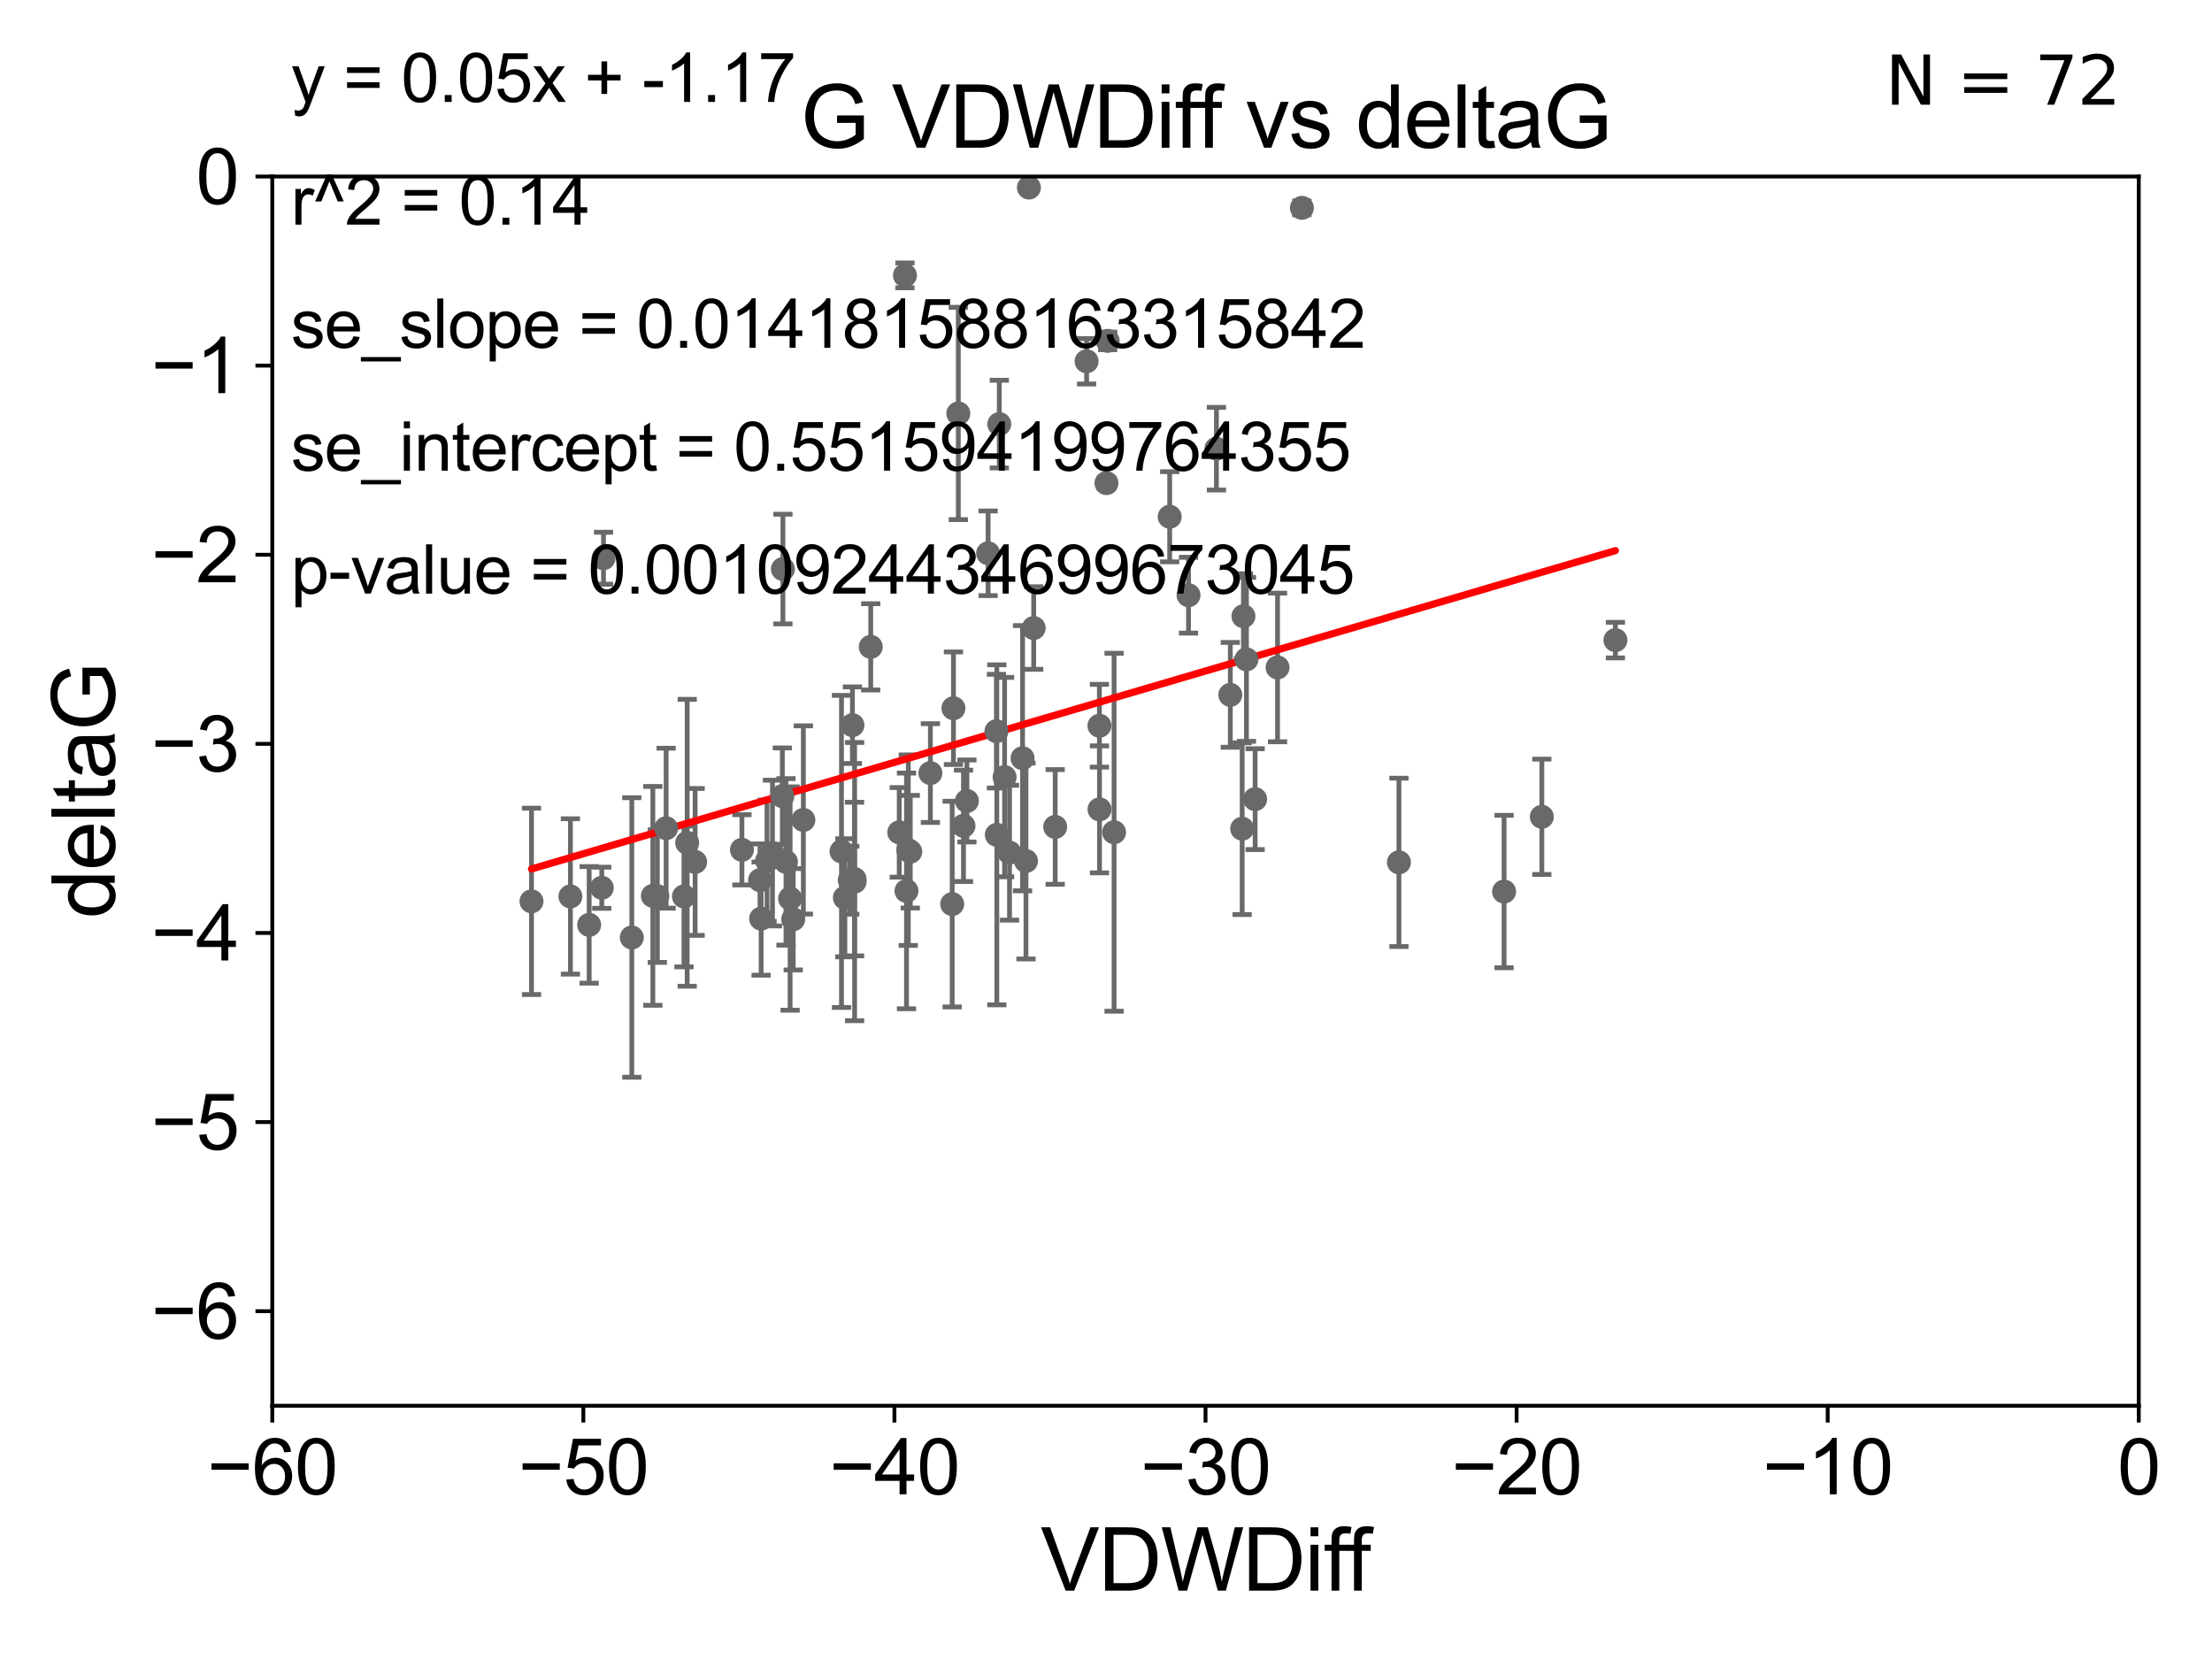 <?xml version="1.0" encoding="utf-8" standalone="no"?>
<!DOCTYPE svg PUBLIC "-//W3C//DTD SVG 1.1//EN"
  "http://www.w3.org/Graphics/SVG/1.1/DTD/svg11.dtd">
<svg xmlns:xlink="http://www.w3.org/1999/xlink" width="460.8pt" height="345.6pt" viewBox="0 0 460.8 345.6" xmlns="http://www.w3.org/2000/svg" version="1.1">
 <defs>
  <style type="text/css">*{stroke-linejoin: round; stroke-linecap: butt}</style>
 </defs>
 <g id="figure_1">
  <g id="patch_1">
   <path d="M 0 345.6 
L 460.8 345.6 
L 460.8 0 
L 0 0 
z
" style="fill: #ffffff"/>
  </g>
  <g id="axes_1">
   <g id="patch_2">
    <path d="M 56.72 292.84 
L 445.545 292.84 
L 445.545 36.775 
L 56.72 36.775 
z
" style="fill: #ffffff"/>
   </g>
   <g id="PathCollection_1">
    <defs>
     <path id="m0cdbabac3e" d="M 0 1.118 
C 0.297 1.118 0.581 1 0.791 0.791 
C 1 0.581 1.118 0.297 1.118 0 
C 1.118 -0.297 1 -0.581 0.791 -0.791 
C 0.581 -1 0.297 -1.118 0 -1.118 
C -0.297 -1.118 -0.581 -1 -0.791 -0.791 
C -1 -0.581 -1.118 -0.297 -1.118 0 
C -1.118 0.297 -1 0.581 -0.791 0.791 
C -0.581 1 -0.297 1.118 0 1.118 
z
" style="stroke: #696969"/>
    </defs>
    <g clip-path="url(#p1edc3ec49a)">
     <use xlink:href="#m0cdbabac3e" x="158.326" y="183.361" style="fill: #696969; stroke: #696969"/>
     <use xlink:href="#m0cdbabac3e" x="136.001" y="186.627" style="fill: #696969; stroke: #696969"/>
     <use xlink:href="#m0cdbabac3e" x="160.919" y="177.712" style="fill: #696969; stroke: #696969"/>
     <use xlink:href="#m0cdbabac3e" x="110.721" y="187.766" style="fill: #696969; stroke: #696969"/>
     <use xlink:href="#m0cdbabac3e" x="177.024" y="183.361" style="fill: #696969; stroke: #696969"/>
     <use xlink:href="#m0cdbabac3e" x="159.786" y="179.304" style="fill: #696969; stroke: #696969"/>
     <use xlink:href="#m0cdbabac3e" x="158.558" y="191.362" style="fill: #696969; stroke: #696969"/>
     <use xlink:href="#m0cdbabac3e" x="136.936" y="186.675" style="fill: #696969; stroke: #696969"/>
     <use xlink:href="#m0cdbabac3e" x="122.733" y="192.668" style="fill: #696969; stroke: #696969"/>
     <use xlink:href="#m0cdbabac3e" x="167.356" y="170.809" style="fill: #696969; stroke: #696969"/>
     <use xlink:href="#m0cdbabac3e" x="187.327" y="173.397" style="fill: #696969; stroke: #696969"/>
     <use xlink:href="#m0cdbabac3e" x="143.154" y="175.566" style="fill: #696969; stroke: #696969"/>
     <use xlink:href="#m0cdbabac3e" x="118.828" y="186.743" style="fill: #696969; stroke: #696969"/>
     <use xlink:href="#m0cdbabac3e" x="178.015" y="183.121" style="fill: #696969; stroke: #696969"/>
     <use xlink:href="#m0cdbabac3e" x="138.767" y="172.527" style="fill: #696969; stroke: #696969"/>
     <use xlink:href="#m0cdbabac3e" x="142.48" y="186.741" style="fill: #696969; stroke: #696969"/>
     <use xlink:href="#m0cdbabac3e" x="188.839" y="185.595" style="fill: #696969; stroke: #696969"/>
     <use xlink:href="#m0cdbabac3e" x="163.736" y="179.547" style="fill: #696969; stroke: #696969"/>
     <use xlink:href="#m0cdbabac3e" x="162.976" y="165.842" style="fill: #696969; stroke: #696969"/>
     <use xlink:href="#m0cdbabac3e" x="178.03" y="183.656" style="fill: #696969; stroke: #696969"/>
     <use xlink:href="#m0cdbabac3e" x="175.297" y="177.365" style="fill: #696969; stroke: #696969"/>
     <use xlink:href="#m0cdbabac3e" x="131.617" y="195.295" style="fill: #696969; stroke: #696969"/>
     <use xlink:href="#m0cdbabac3e" x="177.576" y="151.072" style="fill: #696969; stroke: #696969"/>
     <use xlink:href="#m0cdbabac3e" x="176" y="187.024" style="fill: #696969; stroke: #696969"/>
     <use xlink:href="#m0cdbabac3e" x="125.722" y="116.288" style="fill: #696969; stroke: #696969"/>
     <use xlink:href="#m0cdbabac3e" x="199.635" y="86.133" style="fill: #696969; stroke: #696969"/>
     <use xlink:href="#m0cdbabac3e" x="164.595" y="187.184" style="fill: #696969; stroke: #696969"/>
     <use xlink:href="#m0cdbabac3e" x="125.359" y="184.94" style="fill: #696969; stroke: #696969"/>
     <use xlink:href="#m0cdbabac3e" x="144.808" y="179.561" style="fill: #696969; stroke: #696969"/>
     <use xlink:href="#m0cdbabac3e" x="165.243" y="191.497" style="fill: #696969; stroke: #696969"/>
     <use xlink:href="#m0cdbabac3e" x="163.097" y="118.544" style="fill: #696969; stroke: #696969"/>
     <use xlink:href="#m0cdbabac3e" x="219.816" y="172.264" style="fill: #696969; stroke: #696969"/>
     <use xlink:href="#m0cdbabac3e" x="207.578" y="152.317" style="fill: #696969; stroke: #696969"/>
     <use xlink:href="#m0cdbabac3e" x="229.028" y="151.181" style="fill: #696969; stroke: #696969"/>
     <use xlink:href="#m0cdbabac3e" x="188.516" y="57.363" style="fill: #696969; stroke: #696969"/>
     <use xlink:href="#m0cdbabac3e" x="181.39" y="134.75" style="fill: #696969; stroke: #696969"/>
     <use xlink:href="#m0cdbabac3e" x="198.358" y="188.337" style="fill: #696969; stroke: #696969"/>
     <use xlink:href="#m0cdbabac3e" x="189.213" y="177.103" style="fill: #696969; stroke: #696969"/>
     <use xlink:href="#m0cdbabac3e" x="229.045" y="168.607" style="fill: #696969; stroke: #696969"/>
     <use xlink:href="#m0cdbabac3e" x="208.169" y="88.35" style="fill: #696969; stroke: #696969"/>
     <use xlink:href="#m0cdbabac3e" x="154.558" y="177.035" style="fill: #696969; stroke: #696969"/>
     <use xlink:href="#m0cdbabac3e" x="210.303" y="177.627" style="fill: #696969; stroke: #696969"/>
     <use xlink:href="#m0cdbabac3e" x="189.631" y="177.423" style="fill: #696969; stroke: #696969"/>
     <use xlink:href="#m0cdbabac3e" x="201.426" y="166.859" style="fill: #696969; stroke: #696969"/>
     <use xlink:href="#m0cdbabac3e" x="215.339" y="130.831" style="fill: #696969; stroke: #696969"/>
     <use xlink:href="#m0cdbabac3e" x="213.019" y="157.948" style="fill: #696969; stroke: #696969"/>
     <use xlink:href="#m0cdbabac3e" x="214.341" y="39.074" style="fill: #696969; stroke: #696969"/>
     <use xlink:href="#m0cdbabac3e" x="266.135" y="139.042" style="fill: #696969; stroke: #696969"/>
     <use xlink:href="#m0cdbabac3e" x="205.842" y="115.259" style="fill: #696969; stroke: #696969"/>
     <use xlink:href="#m0cdbabac3e" x="207.658" y="173.908" style="fill: #696969; stroke: #696969"/>
     <use xlink:href="#m0cdbabac3e" x="232.083" y="173.37" style="fill: #696969; stroke: #696969"/>
     <use xlink:href="#m0cdbabac3e" x="253.405" y="93.472" style="fill: #696969; stroke: #696969"/>
     <use xlink:href="#m0cdbabac3e" x="230.496" y="100.642" style="fill: #696969; stroke: #696969"/>
     <use xlink:href="#m0cdbabac3e" x="198.62" y="147.535" style="fill: #696969; stroke: #696969"/>
     <use xlink:href="#m0cdbabac3e" x="200.713" y="172.036" style="fill: #696969; stroke: #696969"/>
     <use xlink:href="#m0cdbabac3e" x="209.273" y="161.883" style="fill: #696969; stroke: #696969"/>
     <use xlink:href="#m0cdbabac3e" x="193.817" y="161.044" style="fill: #696969; stroke: #696969"/>
     <use xlink:href="#m0cdbabac3e" x="213.731" y="179.365" style="fill: #696969; stroke: #696969"/>
     <use xlink:href="#m0cdbabac3e" x="259.659" y="137.356" style="fill: #696969; stroke: #696969"/>
     <use xlink:href="#m0cdbabac3e" x="243.668" y="107.649" style="fill: #696969; stroke: #696969"/>
     <use xlink:href="#m0cdbabac3e" x="259.032" y="128.37" style="fill: #696969; stroke: #696969"/>
     <use xlink:href="#m0cdbabac3e" x="256.296" y="144.75" style="fill: #696969; stroke: #696969"/>
     <use xlink:href="#m0cdbabac3e" x="258.766" y="172.629" style="fill: #696969; stroke: #696969"/>
     <use xlink:href="#m0cdbabac3e" x="313.328" y="185.726" style="fill: #696969; stroke: #696969"/>
     <use xlink:href="#m0cdbabac3e" x="291.423" y="179.642" style="fill: #696969; stroke: #696969"/>
     <use xlink:href="#m0cdbabac3e" x="261.469" y="166.478" style="fill: #696969; stroke: #696969"/>
     <use xlink:href="#m0cdbabac3e" x="247.59" y="123.993" style="fill: #696969; stroke: #696969"/>
     <use xlink:href="#m0cdbabac3e" x="226.36" y="75.265" style="fill: #696969; stroke: #696969"/>
     <use xlink:href="#m0cdbabac3e" x="271.205" y="43.3" style="fill: #696969; stroke: #696969"/>
     <use xlink:href="#m0cdbabac3e" x="230.75" y="71.012" style="fill: #696969; stroke: #696969"/>
     <use xlink:href="#m0cdbabac3e" x="336.522" y="133.35" style="fill: #696969; stroke: #696969"/>
     <use xlink:href="#m0cdbabac3e" x="321.193" y="170.152" style="fill: #696969; stroke: #696969"/>
    </g>
   </g>
   <g id="matplotlib.axis_1">
    <g id="xtick_1">
     <g id="line2d_1">
      <defs>
       <path id="m5c48c4d62a" d="M 0 0 
L 0 3.5 
" style="stroke: #000000; stroke-width: 0.8"/>
      </defs>
      <g>
       <use xlink:href="#m5c48c4d62a" x="56.72" y="292.84" style="stroke: #000000; stroke-width: 0.8"/>
      </g>
     </g>
     <g id="text_1">
      <!-- −60 -->
      <g transform="translate(43.15 311.293)scale(0.16 -0.16)">
       <defs>
        <path id="ArialMT-2212" d="M 3381 1997 
L 356 1997 
L 356 2522 
L 3381 2522 
L 3381 1997 
z
" transform="scale(0.016)"/>
        <path id="ArialMT-36" d="M 3184 3459 
L 2625 3416 
Q 2550 3747 2413 3897 
Q 2184 4138 1850 4138 
Q 1581 4138 1378 3988 
Q 1113 3794 959 3422 
Q 806 3050 800 2363 
Q 1003 2672 1297 2822 
Q 1591 2972 1913 2972 
Q 2475 2972 2870 2558 
Q 3266 2144 3266 1488 
Q 3266 1056 3080 686 
Q 2894 316 2569 119 
Q 2244 -78 1831 -78 
Q 1128 -78 684 439 
Q 241 956 241 2144 
Q 241 3472 731 4075 
Q 1159 4600 1884 4600 
Q 2425 4600 2770 4297 
Q 3116 3994 3184 3459 
z
M 888 1484 
Q 888 1194 1011 928 
Q 1134 663 1356 523 
Q 1578 384 1822 384 
Q 2178 384 2434 671 
Q 2691 959 2691 1453 
Q 2691 1928 2437 2201 
Q 2184 2475 1800 2475 
Q 1419 2475 1153 2201 
Q 888 1928 888 1484 
z
" transform="scale(0.016)"/>
        <path id="ArialMT-30" d="M 266 2259 
Q 266 3072 433 3567 
Q 600 4063 929 4331 
Q 1259 4600 1759 4600 
Q 2128 4600 2406 4451 
Q 2684 4303 2865 4023 
Q 3047 3744 3150 3342 
Q 3253 2941 3253 2259 
Q 3253 1453 3087 958 
Q 2922 463 2592 192 
Q 2263 -78 1759 -78 
Q 1097 -78 719 397 
Q 266 969 266 2259 
z
M 844 2259 
Q 844 1131 1108 757 
Q 1372 384 1759 384 
Q 2147 384 2411 759 
Q 2675 1134 2675 2259 
Q 2675 3391 2411 3762 
Q 2147 4134 1753 4134 
Q 1366 4134 1134 3806 
Q 844 3388 844 2259 
z
" transform="scale(0.016)"/>
       </defs>
       <use xlink:href="#ArialMT-2212"/>
       <use xlink:href="#ArialMT-36" x="58.398"/>
       <use xlink:href="#ArialMT-30" x="114.014"/>
      </g>
     </g>
    </g>
    <g id="xtick_2">
     <g id="line2d_2">
      <g>
       <use xlink:href="#m5c48c4d62a" x="121.524" y="292.84" style="stroke: #000000; stroke-width: 0.8"/>
      </g>
     </g>
     <g id="text_2">
      <!-- −50 -->
      <g transform="translate(107.954 311.293)scale(0.16 -0.16)">
       <defs>
        <path id="ArialMT-35" d="M 266 1200 
L 856 1250 
Q 922 819 1161 601 
Q 1400 384 1738 384 
Q 2144 384 2425 690 
Q 2706 997 2706 1503 
Q 2706 1984 2436 2262 
Q 2166 2541 1728 2541 
Q 1456 2541 1237 2417 
Q 1019 2294 894 2097 
L 366 2166 
L 809 4519 
L 3088 4519 
L 3088 3981 
L 1259 3981 
L 1013 2750 
Q 1425 3038 1878 3038 
Q 2478 3038 2890 2622 
Q 3303 2206 3303 1553 
Q 3303 931 2941 478 
Q 2500 -78 1738 -78 
Q 1113 -78 717 272 
Q 322 622 266 1200 
z
" transform="scale(0.016)"/>
       </defs>
       <use xlink:href="#ArialMT-2212"/>
       <use xlink:href="#ArialMT-35" x="58.398"/>
       <use xlink:href="#ArialMT-30" x="114.014"/>
      </g>
     </g>
    </g>
    <g id="xtick_3">
     <g id="line2d_3">
      <g>
       <use xlink:href="#m5c48c4d62a" x="186.328" y="292.84" style="stroke: #000000; stroke-width: 0.8"/>
      </g>
     </g>
     <g id="text_3">
      <!-- −40 -->
      <g transform="translate(172.758 311.293)scale(0.16 -0.16)">
       <defs>
        <path id="ArialMT-34" d="M 2069 0 
L 2069 1097 
L 81 1097 
L 81 1613 
L 2172 4581 
L 2631 4581 
L 2631 1613 
L 3250 1613 
L 3250 1097 
L 2631 1097 
L 2631 0 
L 2069 0 
z
M 2069 1613 
L 2069 3678 
L 634 1613 
L 2069 1613 
z
" transform="scale(0.016)"/>
       </defs>
       <use xlink:href="#ArialMT-2212"/>
       <use xlink:href="#ArialMT-34" x="58.398"/>
       <use xlink:href="#ArialMT-30" x="114.014"/>
      </g>
     </g>
    </g>
    <g id="xtick_4">
     <g id="line2d_4">
      <g>
       <use xlink:href="#m5c48c4d62a" x="251.132" y="292.84" style="stroke: #000000; stroke-width: 0.8"/>
      </g>
     </g>
     <g id="text_4">
      <!-- −30 -->
      <g transform="translate(237.562 311.293)scale(0.16 -0.16)">
       <defs>
        <path id="ArialMT-33" d="M 269 1209 
L 831 1284 
Q 928 806 1161 595 
Q 1394 384 1728 384 
Q 2125 384 2398 659 
Q 2672 934 2672 1341 
Q 2672 1728 2419 1979 
Q 2166 2231 1775 2231 
Q 1616 2231 1378 2169 
L 1441 2663 
Q 1497 2656 1531 2656 
Q 1891 2656 2178 2843 
Q 2466 3031 2466 3422 
Q 2466 3731 2256 3934 
Q 2047 4138 1716 4138 
Q 1388 4138 1169 3931 
Q 950 3725 888 3313 
L 325 3413 
Q 428 3978 793 4289 
Q 1159 4600 1703 4600 
Q 2078 4600 2393 4439 
Q 2709 4278 2876 4000 
Q 3044 3722 3044 3409 
Q 3044 3113 2884 2869 
Q 2725 2625 2413 2481 
Q 2819 2388 3044 2092 
Q 3269 1797 3269 1353 
Q 3269 753 2831 336 
Q 2394 -81 1725 -81 
Q 1122 -81 723 278 
Q 325 638 269 1209 
z
" transform="scale(0.016)"/>
       </defs>
       <use xlink:href="#ArialMT-2212"/>
       <use xlink:href="#ArialMT-33" x="58.398"/>
       <use xlink:href="#ArialMT-30" x="114.014"/>
      </g>
     </g>
    </g>
    <g id="xtick_5">
     <g id="line2d_5">
      <g>
       <use xlink:href="#m5c48c4d62a" x="315.937" y="292.84" style="stroke: #000000; stroke-width: 0.8"/>
      </g>
     </g>
     <g id="text_5">
      <!-- −20 -->
      <g transform="translate(302.367 311.293)scale(0.16 -0.16)">
       <defs>
        <path id="ArialMT-32" d="M 3222 541 
L 3222 0 
L 194 0 
Q 188 203 259 391 
Q 375 700 629 1000 
Q 884 1300 1366 1694 
Q 2113 2306 2375 2664 
Q 2638 3022 2638 3341 
Q 2638 3675 2398 3904 
Q 2159 4134 1775 4134 
Q 1369 4134 1125 3890 
Q 881 3647 878 3216 
L 300 3275 
Q 359 3922 746 4261 
Q 1134 4600 1788 4600 
Q 2447 4600 2831 4234 
Q 3216 3869 3216 3328 
Q 3216 3053 3103 2787 
Q 2991 2522 2730 2228 
Q 2469 1934 1863 1422 
Q 1356 997 1212 845 
Q 1069 694 975 541 
L 3222 541 
z
" transform="scale(0.016)"/>
       </defs>
       <use xlink:href="#ArialMT-2212"/>
       <use xlink:href="#ArialMT-32" x="58.398"/>
       <use xlink:href="#ArialMT-30" x="114.014"/>
      </g>
     </g>
    </g>
    <g id="xtick_6">
     <g id="line2d_6">
      <g>
       <use xlink:href="#m5c48c4d62a" x="380.741" y="292.84" style="stroke: #000000; stroke-width: 0.8"/>
      </g>
     </g>
     <g id="text_6">
      <!-- −10 -->
      <g transform="translate(367.171 311.293)scale(0.16 -0.16)">
       <defs>
        <path id="ArialMT-31" d="M 2384 0 
L 1822 0 
L 1822 3584 
Q 1619 3391 1289 3197 
Q 959 3003 697 2906 
L 697 3450 
Q 1169 3672 1522 3987 
Q 1875 4303 2022 4600 
L 2384 4600 
L 2384 0 
z
" transform="scale(0.016)"/>
       </defs>
       <use xlink:href="#ArialMT-2212"/>
       <use xlink:href="#ArialMT-31" x="58.398"/>
       <use xlink:href="#ArialMT-30" x="114.014"/>
      </g>
     </g>
    </g>
    <g id="xtick_7">
     <g id="line2d_7">
      <g>
       <use xlink:href="#m5c48c4d62a" x="445.545" y="292.84" style="stroke: #000000; stroke-width: 0.8"/>
      </g>
     </g>
     <g id="text_7">
      <!-- 0 -->
      <g transform="translate(441.096 311.293)scale(0.16 -0.16)">
       <use xlink:href="#ArialMT-30"/>
      </g>
     </g>
    </g>
    <g id="text_8">
     <!-- VDWDiff -->
     <g transform="translate(216.792 331.357)scale(0.18 -0.18)">
      <defs>
       <path id="ArialMT-56" d="M 1803 0 
L 28 4581 
L 684 4581 
L 1875 1253 
Q 2019 853 2116 503 
Q 2222 878 2363 1253 
L 3600 4581 
L 4219 4581 
L 2425 0 
L 1803 0 
z
" transform="scale(0.016)"/>
       <path id="ArialMT-44" d="M 494 0 
L 494 4581 
L 2072 4581 
Q 2606 4581 2888 4516 
Q 3281 4425 3559 4188 
Q 3922 3881 4101 3404 
Q 4281 2928 4281 2316 
Q 4281 1794 4159 1391 
Q 4038 988 3847 723 
Q 3656 459 3429 307 
Q 3203 156 2883 78 
Q 2563 0 2147 0 
L 494 0 
z
M 1100 541 
L 2078 541 
Q 2531 541 2789 625 
Q 3047 709 3200 863 
Q 3416 1078 3536 1442 
Q 3656 1806 3656 2325 
Q 3656 3044 3420 3430 
Q 3184 3816 2847 3947 
Q 2603 4041 2063 4041 
L 1100 4041 
L 1100 541 
z
" transform="scale(0.016)"/>
       <path id="ArialMT-57" d="M 1294 0 
L 78 4581 
L 700 4581 
L 1397 1578 
Q 1509 1106 1591 641 
Q 1766 1375 1797 1488 
L 2669 4581 
L 3400 4581 
L 4056 2263 
Q 4303 1400 4413 641 
Q 4500 1075 4641 1638 
L 5359 4581 
L 5969 4581 
L 4713 0 
L 4128 0 
L 3163 3491 
Q 3041 3928 3019 4028 
Q 2947 3713 2884 3491 
L 1913 0 
L 1294 0 
z
" transform="scale(0.016)"/>
       <path id="ArialMT-69" d="M 425 3934 
L 425 4581 
L 988 4581 
L 988 3934 
L 425 3934 
z
M 425 0 
L 425 3319 
L 988 3319 
L 988 0 
L 425 0 
z
" transform="scale(0.016)"/>
       <path id="ArialMT-66" d="M 556 0 
L 556 2881 
L 59 2881 
L 59 3319 
L 556 3319 
L 556 3672 
Q 556 4006 616 4169 
Q 697 4388 901 4523 
Q 1106 4659 1475 4659 
Q 1713 4659 2000 4603 
L 1916 4113 
Q 1741 4144 1584 4144 
Q 1328 4144 1222 4034 
Q 1116 3925 1116 3625 
L 1116 3319 
L 1763 3319 
L 1763 2881 
L 1116 2881 
L 1116 0 
L 556 0 
z
" transform="scale(0.016)"/>
      </defs>
      <use xlink:href="#ArialMT-56"/>
      <use xlink:href="#ArialMT-44" x="66.699"/>
      <use xlink:href="#ArialMT-57" x="138.916"/>
      <use xlink:href="#ArialMT-44" x="233.301"/>
      <use xlink:href="#ArialMT-69" x="305.518"/>
      <use xlink:href="#ArialMT-66" x="327.734"/>
      <use xlink:href="#ArialMT-66" x="353.768"/>
     </g>
    </g>
   </g>
   <g id="matplotlib.axis_2">
    <g id="ytick_1">
     <g id="line2d_8">
      <defs>
       <path id="mdc314dcf4d" d="M 0 0 
L -3.5 0 
" style="stroke: #000000; stroke-width: 0.8"/>
      </defs>
      <g>
       <use xlink:href="#mdc314dcf4d" x="56.72" y="273.143" style="stroke: #000000; stroke-width: 0.8"/>
      </g>
     </g>
     <g id="text_9">
      <!-- −6 -->
      <g transform="translate(31.477 278.869)scale(0.16 -0.16)">
       <use xlink:href="#ArialMT-2212"/>
       <use xlink:href="#ArialMT-36" x="58.398"/>
      </g>
     </g>
    </g>
    <g id="ytick_2">
     <g id="line2d_9">
      <g>
       <use xlink:href="#mdc314dcf4d" x="56.72" y="233.748" style="stroke: #000000; stroke-width: 0.8"/>
      </g>
     </g>
     <g id="text_10">
      <!-- −5 -->
      <g transform="translate(31.477 239.474)scale(0.16 -0.16)">
       <use xlink:href="#ArialMT-2212"/>
       <use xlink:href="#ArialMT-35" x="58.398"/>
      </g>
     </g>
    </g>
    <g id="ytick_3">
     <g id="line2d_10">
      <g>
       <use xlink:href="#mdc314dcf4d" x="56.72" y="194.353" style="stroke: #000000; stroke-width: 0.8"/>
      </g>
     </g>
     <g id="text_11">
      <!-- −4 -->
      <g transform="translate(31.477 200.08)scale(0.16 -0.16)">
       <use xlink:href="#ArialMT-2212"/>
       <use xlink:href="#ArialMT-34" x="58.398"/>
      </g>
     </g>
    </g>
    <g id="ytick_4">
     <g id="line2d_11">
      <g>
       <use xlink:href="#mdc314dcf4d" x="56.72" y="154.959" style="stroke: #000000; stroke-width: 0.8"/>
      </g>
     </g>
     <g id="text_12">
      <!-- −3 -->
      <g transform="translate(31.477 160.685)scale(0.16 -0.16)">
       <use xlink:href="#ArialMT-2212"/>
       <use xlink:href="#ArialMT-33" x="58.398"/>
      </g>
     </g>
    </g>
    <g id="ytick_5">
     <g id="line2d_12">
      <g>
       <use xlink:href="#mdc314dcf4d" x="56.72" y="115.564" style="stroke: #000000; stroke-width: 0.8"/>
      </g>
     </g>
     <g id="text_13">
      <!-- −2 -->
      <g transform="translate(31.477 121.29)scale(0.16 -0.16)">
       <use xlink:href="#ArialMT-2212"/>
       <use xlink:href="#ArialMT-32" x="58.398"/>
      </g>
     </g>
    </g>
    <g id="ytick_6">
     <g id="line2d_13">
      <g>
       <use xlink:href="#mdc314dcf4d" x="56.72" y="76.17" style="stroke: #000000; stroke-width: 0.8"/>
      </g>
     </g>
     <g id="text_14">
      <!-- −1 -->
      <g transform="translate(31.477 81.896)scale(0.16 -0.16)">
       <use xlink:href="#ArialMT-2212"/>
       <use xlink:href="#ArialMT-31" x="58.398"/>
      </g>
     </g>
    </g>
    <g id="ytick_7">
     <g id="line2d_14">
      <g>
       <use xlink:href="#mdc314dcf4d" x="56.72" y="36.775" style="stroke: #000000; stroke-width: 0.8"/>
      </g>
     </g>
     <g id="text_15">
      <!-- 0 -->
      <g transform="translate(40.822 42.501)scale(0.16 -0.16)">
       <use xlink:href="#ArialMT-30"/>
      </g>
     </g>
    </g>
    <g id="text_16">
     <!-- deltaG -->
     <g transform="translate(23.9 191.322)rotate(-90)scale(0.18 -0.18)">
      <defs>
       <path id="ArialMT-64" d="M 2575 0 
L 2575 419 
Q 2259 -75 1647 -75 
Q 1250 -75 917 144 
Q 584 363 401 755 
Q 219 1147 219 1656 
Q 219 2153 384 2558 
Q 550 2963 881 3178 
Q 1213 3394 1622 3394 
Q 1922 3394 2156 3267 
Q 2391 3141 2538 2938 
L 2538 4581 
L 3097 4581 
L 3097 0 
L 2575 0 
z
M 797 1656 
Q 797 1019 1065 703 
Q 1334 388 1700 388 
Q 2069 388 2326 689 
Q 2584 991 2584 1609 
Q 2584 2291 2321 2609 
Q 2059 2928 1675 2928 
Q 1300 2928 1048 2622 
Q 797 2316 797 1656 
z
" transform="scale(0.016)"/>
       <path id="ArialMT-65" d="M 2694 1069 
L 3275 997 
Q 3138 488 2766 206 
Q 2394 -75 1816 -75 
Q 1088 -75 661 373 
Q 234 822 234 1631 
Q 234 2469 665 2931 
Q 1097 3394 1784 3394 
Q 2450 3394 2872 2941 
Q 3294 2488 3294 1666 
Q 3294 1616 3291 1516 
L 816 1516 
Q 847 969 1125 678 
Q 1403 388 1819 388 
Q 2128 388 2347 550 
Q 2566 713 2694 1069 
z
M 847 1978 
L 2700 1978 
Q 2663 2397 2488 2606 
Q 2219 2931 1791 2931 
Q 1403 2931 1139 2672 
Q 875 2413 847 1978 
z
" transform="scale(0.016)"/>
       <path id="ArialMT-6c" d="M 409 0 
L 409 4581 
L 972 4581 
L 972 0 
L 409 0 
z
" transform="scale(0.016)"/>
       <path id="ArialMT-74" d="M 1650 503 
L 1731 6 
Q 1494 -44 1306 -44 
Q 1000 -44 831 53 
Q 663 150 594 308 
Q 525 466 525 972 
L 525 2881 
L 113 2881 
L 113 3319 
L 525 3319 
L 525 4141 
L 1084 4478 
L 1084 3319 
L 1650 3319 
L 1650 2881 
L 1084 2881 
L 1084 941 
Q 1084 700 1114 631 
Q 1144 563 1211 522 
Q 1278 481 1403 481 
Q 1497 481 1650 503 
z
" transform="scale(0.016)"/>
       <path id="ArialMT-61" d="M 2588 409 
Q 2275 144 1986 34 
Q 1697 -75 1366 -75 
Q 819 -75 525 192 
Q 231 459 231 875 
Q 231 1119 342 1320 
Q 453 1522 633 1644 
Q 813 1766 1038 1828 
Q 1203 1872 1538 1913 
Q 2219 1994 2541 2106 
Q 2544 2222 2544 2253 
Q 2544 2597 2384 2738 
Q 2169 2928 1744 2928 
Q 1347 2928 1158 2789 
Q 969 2650 878 2297 
L 328 2372 
Q 403 2725 575 2942 
Q 747 3159 1072 3276 
Q 1397 3394 1825 3394 
Q 2250 3394 2515 3294 
Q 2781 3194 2906 3042 
Q 3031 2891 3081 2659 
Q 3109 2516 3109 2141 
L 3109 1391 
Q 3109 606 3145 398 
Q 3181 191 3288 0 
L 2700 0 
Q 2613 175 2588 409 
z
M 2541 1666 
Q 2234 1541 1622 1453 
Q 1275 1403 1131 1340 
Q 988 1278 909 1158 
Q 831 1038 831 891 
Q 831 666 1001 516 
Q 1172 366 1500 366 
Q 1825 366 2078 508 
Q 2331 650 2450 897 
Q 2541 1088 2541 1459 
L 2541 1666 
z
" transform="scale(0.016)"/>
       <path id="ArialMT-47" d="M 2638 1797 
L 2638 2334 
L 4578 2338 
L 4578 638 
Q 4131 281 3656 101 
Q 3181 -78 2681 -78 
Q 2006 -78 1454 211 
Q 903 500 622 1047 
Q 341 1594 341 2269 
Q 341 2938 620 3517 
Q 900 4097 1425 4378 
Q 1950 4659 2634 4659 
Q 3131 4659 3532 4498 
Q 3934 4338 4162 4050 
Q 4391 3763 4509 3300 
L 3963 3150 
Q 3859 3500 3706 3700 
Q 3553 3900 3268 4020 
Q 2984 4141 2638 4141 
Q 2222 4141 1919 4014 
Q 1616 3888 1430 3681 
Q 1244 3475 1141 3228 
Q 966 2803 966 2306 
Q 966 1694 1177 1281 
Q 1388 869 1791 669 
Q 2194 469 2647 469 
Q 3041 469 3416 620 
Q 3791 772 3984 944 
L 3984 1797 
L 2638 1797 
z
" transform="scale(0.016)"/>
      </defs>
      <use xlink:href="#ArialMT-64"/>
      <use xlink:href="#ArialMT-65" x="55.615"/>
      <use xlink:href="#ArialMT-6c" x="111.23"/>
      <use xlink:href="#ArialMT-74" x="133.447"/>
      <use xlink:href="#ArialMT-61" x="161.23"/>
      <use xlink:href="#ArialMT-47" x="216.846"/>
     </g>
    </g>
   </g>
   <g id="LineCollection_1">
    <path d="M 158.326 190.918 
L 158.326 175.804 
" clip-path="url(#p1edc3ec49a)" style="fill: none; stroke: #696969"/>
    <path d="M 136.001 209.422 
L 136.001 163.832 
" clip-path="url(#p1edc3ec49a)" style="fill: none; stroke: #696969"/>
    <path d="M 160.919 192.894 
L 160.919 162.53 
" clip-path="url(#p1edc3ec49a)" style="fill: none; stroke: #696969"/>
    <path d="M 110.721 207.177 
L 110.721 168.355 
" clip-path="url(#p1edc3ec49a)" style="fill: none; stroke: #696969"/>
    <path d="M 177.024 190.447 
L 177.024 176.274 
" clip-path="url(#p1edc3ec49a)" style="fill: none; stroke: #696969"/>
    <path d="M 159.786 191.921 
L 159.786 166.688 
" clip-path="url(#p1edc3ec49a)" style="fill: none; stroke: #696969"/>
    <path d="M 158.558 203.155 
L 158.558 179.569 
" clip-path="url(#p1edc3ec49a)" style="fill: none; stroke: #696969"/>
    <path d="M 136.936 200.482 
L 136.936 172.868 
" clip-path="url(#p1edc3ec49a)" style="fill: none; stroke: #696969"/>
    <path d="M 122.733 204.811 
L 122.733 180.525 
" clip-path="url(#p1edc3ec49a)" style="fill: none; stroke: #696969"/>
    <path d="M 167.356 190.416 
L 167.356 151.203 
" clip-path="url(#p1edc3ec49a)" style="fill: none; stroke: #696969"/>
    <path d="M 187.327 182.729 
L 187.327 164.065 
" clip-path="url(#p1edc3ec49a)" style="fill: none; stroke: #696969"/>
    <path d="M 143.154 205.447 
L 143.154 145.685 
" clip-path="url(#p1edc3ec49a)" style="fill: none; stroke: #696969"/>
    <path d="M 118.828 202.923 
L 118.828 170.563 
" clip-path="url(#p1edc3ec49a)" style="fill: none; stroke: #696969"/>
    <path d="M 178.015 199.12 
L 178.015 167.123 
" clip-path="url(#p1edc3ec49a)" style="fill: none; stroke: #696969"/>
    <path d="M 138.767 189.186 
L 138.767 155.867 
" clip-path="url(#p1edc3ec49a)" style="fill: none; stroke: #696969"/>
    <path d="M 142.48 201.422 
L 142.48 172.061 
" clip-path="url(#p1edc3ec49a)" style="fill: none; stroke: #696969"/>
    <path d="M 188.839 210.144 
L 188.839 161.047 
" clip-path="url(#p1edc3ec49a)" style="fill: none; stroke: #696969"/>
    <path d="M 163.736 196.891 
L 163.736 162.203 
" clip-path="url(#p1edc3ec49a)" style="fill: none; stroke: #696969"/>
    <path d="M 162.976 175.881 
L 162.976 155.804 
" clip-path="url(#p1edc3ec49a)" style="fill: none; stroke: #696969"/>
    <path d="M 178.03 212.633 
L 178.03 154.679 
" clip-path="url(#p1edc3ec49a)" style="fill: none; stroke: #696969"/>
    <path d="M 175.297 209.872 
L 175.297 144.859 
" clip-path="url(#p1edc3ec49a)" style="fill: none; stroke: #696969"/>
    <path d="M 131.617 224.411 
L 131.617 166.18 
" clip-path="url(#p1edc3ec49a)" style="fill: none; stroke: #696969"/>
    <path d="M 177.576 159.052 
L 177.576 143.092 
" clip-path="url(#p1edc3ec49a)" style="fill: none; stroke: #696969"/>
    <path d="M 176 199.324 
L 176 174.725 
" clip-path="url(#p1edc3ec49a)" style="fill: none; stroke: #696969"/>
    <path d="M 125.722 121.701 
L 125.722 110.875 
" clip-path="url(#p1edc3ec49a)" style="fill: none; stroke: #696969"/>
    <path d="M 199.635 108.244 
L 199.635 64.022 
" clip-path="url(#p1edc3ec49a)" style="fill: none; stroke: #696969"/>
    <path d="M 164.595 210.444 
L 164.595 163.924 
" clip-path="url(#p1edc3ec49a)" style="fill: none; stroke: #696969"/>
    <path d="M 125.359 189.225 
L 125.359 180.655 
" clip-path="url(#p1edc3ec49a)" style="fill: none; stroke: #696969"/>
    <path d="M 144.808 194.86 
L 144.808 164.263 
" clip-path="url(#p1edc3ec49a)" style="fill: none; stroke: #696969"/>
    <path d="M 165.243 202.055 
L 165.243 180.939 
" clip-path="url(#p1edc3ec49a)" style="fill: none; stroke: #696969"/>
    <path d="M 163.097 129.964 
L 163.097 107.124 
" clip-path="url(#p1edc3ec49a)" style="fill: none; stroke: #696969"/>
    <path d="M 219.816 184.214 
L 219.816 160.315 
" clip-path="url(#p1edc3ec49a)" style="fill: none; stroke: #696969"/>
    <path d="M 207.578 164.165 
L 207.578 140.47 
" clip-path="url(#p1edc3ec49a)" style="fill: none; stroke: #696969"/>
    <path d="M 229.028 159.797 
L 229.028 142.564 
" clip-path="url(#p1edc3ec49a)" style="fill: none; stroke: #696969"/>
    <path d="M 188.516 59.954 
L 188.516 54.772 
" clip-path="url(#p1edc3ec49a)" style="fill: none; stroke: #696969"/>
    <path d="M 181.39 143.736 
L 181.39 125.764 
" clip-path="url(#p1edc3ec49a)" style="fill: none; stroke: #696969"/>
    <path d="M 198.358 209.758 
L 198.358 166.916 
" clip-path="url(#p1edc3ec49a)" style="fill: none; stroke: #696969"/>
    <path d="M 189.213 196.949 
L 189.213 157.257 
" clip-path="url(#p1edc3ec49a)" style="fill: none; stroke: #696969"/>
    <path d="M 229.045 181.833 
L 229.045 155.381 
" clip-path="url(#p1edc3ec49a)" style="fill: none; stroke: #696969"/>
    <path d="M 208.169 97.477 
L 208.169 79.222 
" clip-path="url(#p1edc3ec49a)" style="fill: none; stroke: #696969"/>
    <path d="M 154.558 184.347 
L 154.558 169.723 
" clip-path="url(#p1edc3ec49a)" style="fill: none; stroke: #696969"/>
    <path d="M 210.303 191.679 
L 210.303 163.576 
" clip-path="url(#p1edc3ec49a)" style="fill: none; stroke: #696969"/>
    <path d="M 189.631 189.152 
L 189.631 165.694 
" clip-path="url(#p1edc3ec49a)" style="fill: none; stroke: #696969"/>
    <path d="M 201.426 175.403 
L 201.426 158.316 
" clip-path="url(#p1edc3ec49a)" style="fill: none; stroke: #696969"/>
    <path d="M 215.339 139.431 
L 215.339 122.23 
" clip-path="url(#p1edc3ec49a)" style="fill: none; stroke: #696969"/>
    <path d="M 213.019 185.574 
L 213.019 130.321 
" clip-path="url(#p1edc3ec49a)" style="fill: none; stroke: #696969"/>
    <path d="M 214.341 39.661 
L 214.341 38.486 
" clip-path="url(#p1edc3ec49a)" style="fill: none; stroke: #696969"/>
    <path d="M 266.135 154.523 
L 266.135 123.56 
" clip-path="url(#p1edc3ec49a)" style="fill: none; stroke: #696969"/>
    <path d="M 205.842 124.077 
L 205.842 106.441 
" clip-path="url(#p1edc3ec49a)" style="fill: none; stroke: #696969"/>
    <path d="M 207.658 209.327 
L 207.658 138.489 
" clip-path="url(#p1edc3ec49a)" style="fill: none; stroke: #696969"/>
    <path d="M 232.083 210.653 
L 232.083 136.087 
" clip-path="url(#p1edc3ec49a)" style="fill: none; stroke: #696969"/>
    <path d="M 253.405 102.084 
L 253.405 84.861 
" clip-path="url(#p1edc3ec49a)" style="fill: none; stroke: #696969"/>
    <path d="M 230.496 101.753 
L 230.496 99.531 
" clip-path="url(#p1edc3ec49a)" style="fill: none; stroke: #696969"/>
    <path d="M 198.62 159.258 
L 198.62 135.813 
" clip-path="url(#p1edc3ec49a)" style="fill: none; stroke: #696969"/>
    <path d="M 200.713 183.631 
L 200.713 160.441 
" clip-path="url(#p1edc3ec49a)" style="fill: none; stroke: #696969"/>
    <path d="M 209.273 182.651 
L 209.273 141.115 
" clip-path="url(#p1edc3ec49a)" style="fill: none; stroke: #696969"/>
    <path d="M 193.817 171.332 
L 193.817 150.755 
" clip-path="url(#p1edc3ec49a)" style="fill: none; stroke: #696969"/>
    <path d="M 213.731 199.772 
L 213.731 158.959 
" clip-path="url(#p1edc3ec49a)" style="fill: none; stroke: #696969"/>
    <path d="M 259.659 154.429 
L 259.659 120.283 
" clip-path="url(#p1edc3ec49a)" style="fill: none; stroke: #696969"/>
    <path d="M 243.668 117.039 
L 243.668 98.26 
" clip-path="url(#p1edc3ec49a)" style="fill: none; stroke: #696969"/>
    <path d="M 259.032 137.214 
L 259.032 119.526 
" clip-path="url(#p1edc3ec49a)" style="fill: none; stroke: #696969"/>
    <path d="M 256.296 155.666 
L 256.296 133.834 
" clip-path="url(#p1edc3ec49a)" style="fill: none; stroke: #696969"/>
    <path d="M 258.766 190.515 
L 258.766 154.744 
" clip-path="url(#p1edc3ec49a)" style="fill: none; stroke: #696969"/>
    <path d="M 313.328 201.602 
L 313.328 169.849 
" clip-path="url(#p1edc3ec49a)" style="fill: none; stroke: #696969"/>
    <path d="M 291.423 197.176 
L 291.423 162.108 
" clip-path="url(#p1edc3ec49a)" style="fill: none; stroke: #696969"/>
    <path d="M 261.469 176.985 
L 261.469 155.97 
" clip-path="url(#p1edc3ec49a)" style="fill: none; stroke: #696969"/>
    <path d="M 247.59 131.889 
L 247.59 116.097 
" clip-path="url(#p1edc3ec49a)" style="fill: none; stroke: #696969"/>
    <path d="M 226.36 79.995 
L 226.36 70.535 
" clip-path="url(#p1edc3ec49a)" style="fill: none; stroke: #696969"/>
    <path d="M 271.205 44.74 
L 271.205 41.86 
" clip-path="url(#p1edc3ec49a)" style="fill: none; stroke: #696969"/>
    <path d="M 230.75 72.852 
L 230.75 69.172 
" clip-path="url(#p1edc3ec49a)" style="fill: none; stroke: #696969"/>
    <path d="M 336.522 137.057 
L 336.522 129.643 
" clip-path="url(#p1edc3ec49a)" style="fill: none; stroke: #696969"/>
    <path d="M 321.193 182.166 
L 321.193 158.137 
" clip-path="url(#p1edc3ec49a)" style="fill: none; stroke: #696969"/>
   </g>
   <g id="line2d_15">
    <defs>
     <path id="m3bc3725294" d="M 2 0 
L -2 -0 
" style="stroke: #696969"/>
    </defs>
    <g clip-path="url(#p1edc3ec49a)">
     <use xlink:href="#m3bc3725294" x="158.326" y="190.918" style="fill: #696969; stroke: #696969"/>
     <use xlink:href="#m3bc3725294" x="136.001" y="209.422" style="fill: #696969; stroke: #696969"/>
     <use xlink:href="#m3bc3725294" x="160.919" y="192.894" style="fill: #696969; stroke: #696969"/>
     <use xlink:href="#m3bc3725294" x="110.721" y="207.177" style="fill: #696969; stroke: #696969"/>
     <use xlink:href="#m3bc3725294" x="177.024" y="190.447" style="fill: #696969; stroke: #696969"/>
     <use xlink:href="#m3bc3725294" x="159.786" y="191.921" style="fill: #696969; stroke: #696969"/>
     <use xlink:href="#m3bc3725294" x="158.558" y="203.155" style="fill: #696969; stroke: #696969"/>
     <use xlink:href="#m3bc3725294" x="136.936" y="200.482" style="fill: #696969; stroke: #696969"/>
     <use xlink:href="#m3bc3725294" x="122.733" y="204.811" style="fill: #696969; stroke: #696969"/>
     <use xlink:href="#m3bc3725294" x="167.356" y="190.416" style="fill: #696969; stroke: #696969"/>
     <use xlink:href="#m3bc3725294" x="187.327" y="182.729" style="fill: #696969; stroke: #696969"/>
     <use xlink:href="#m3bc3725294" x="143.154" y="205.447" style="fill: #696969; stroke: #696969"/>
     <use xlink:href="#m3bc3725294" x="118.828" y="202.923" style="fill: #696969; stroke: #696969"/>
     <use xlink:href="#m3bc3725294" x="178.015" y="199.12" style="fill: #696969; stroke: #696969"/>
     <use xlink:href="#m3bc3725294" x="138.767" y="189.186" style="fill: #696969; stroke: #696969"/>
     <use xlink:href="#m3bc3725294" x="142.48" y="201.422" style="fill: #696969; stroke: #696969"/>
     <use xlink:href="#m3bc3725294" x="188.839" y="210.144" style="fill: #696969; stroke: #696969"/>
     <use xlink:href="#m3bc3725294" x="163.736" y="196.891" style="fill: #696969; stroke: #696969"/>
     <use xlink:href="#m3bc3725294" x="162.976" y="175.881" style="fill: #696969; stroke: #696969"/>
     <use xlink:href="#m3bc3725294" x="178.03" y="212.633" style="fill: #696969; stroke: #696969"/>
     <use xlink:href="#m3bc3725294" x="175.297" y="209.872" style="fill: #696969; stroke: #696969"/>
     <use xlink:href="#m3bc3725294" x="131.617" y="224.411" style="fill: #696969; stroke: #696969"/>
     <use xlink:href="#m3bc3725294" x="177.576" y="159.052" style="fill: #696969; stroke: #696969"/>
     <use xlink:href="#m3bc3725294" x="176" y="199.324" style="fill: #696969; stroke: #696969"/>
     <use xlink:href="#m3bc3725294" x="125.722" y="121.701" style="fill: #696969; stroke: #696969"/>
     <use xlink:href="#m3bc3725294" x="199.635" y="108.244" style="fill: #696969; stroke: #696969"/>
     <use xlink:href="#m3bc3725294" x="164.595" y="210.444" style="fill: #696969; stroke: #696969"/>
     <use xlink:href="#m3bc3725294" x="125.359" y="189.225" style="fill: #696969; stroke: #696969"/>
     <use xlink:href="#m3bc3725294" x="144.808" y="194.86" style="fill: #696969; stroke: #696969"/>
     <use xlink:href="#m3bc3725294" x="165.243" y="202.055" style="fill: #696969; stroke: #696969"/>
     <use xlink:href="#m3bc3725294" x="163.097" y="129.964" style="fill: #696969; stroke: #696969"/>
     <use xlink:href="#m3bc3725294" x="219.816" y="184.214" style="fill: #696969; stroke: #696969"/>
     <use xlink:href="#m3bc3725294" x="207.578" y="164.165" style="fill: #696969; stroke: #696969"/>
     <use xlink:href="#m3bc3725294" x="229.028" y="159.797" style="fill: #696969; stroke: #696969"/>
     <use xlink:href="#m3bc3725294" x="188.516" y="59.954" style="fill: #696969; stroke: #696969"/>
     <use xlink:href="#m3bc3725294" x="181.39" y="143.736" style="fill: #696969; stroke: #696969"/>
     <use xlink:href="#m3bc3725294" x="198.358" y="209.758" style="fill: #696969; stroke: #696969"/>
     <use xlink:href="#m3bc3725294" x="189.213" y="196.949" style="fill: #696969; stroke: #696969"/>
     <use xlink:href="#m3bc3725294" x="229.045" y="181.833" style="fill: #696969; stroke: #696969"/>
     <use xlink:href="#m3bc3725294" x="208.169" y="97.477" style="fill: #696969; stroke: #696969"/>
     <use xlink:href="#m3bc3725294" x="154.558" y="184.347" style="fill: #696969; stroke: #696969"/>
     <use xlink:href="#m3bc3725294" x="210.303" y="191.679" style="fill: #696969; stroke: #696969"/>
     <use xlink:href="#m3bc3725294" x="189.631" y="189.152" style="fill: #696969; stroke: #696969"/>
     <use xlink:href="#m3bc3725294" x="201.426" y="175.403" style="fill: #696969; stroke: #696969"/>
     <use xlink:href="#m3bc3725294" x="215.339" y="139.431" style="fill: #696969; stroke: #696969"/>
     <use xlink:href="#m3bc3725294" x="213.019" y="185.574" style="fill: #696969; stroke: #696969"/>
     <use xlink:href="#m3bc3725294" x="214.341" y="39.661" style="fill: #696969; stroke: #696969"/>
     <use xlink:href="#m3bc3725294" x="266.135" y="154.523" style="fill: #696969; stroke: #696969"/>
     <use xlink:href="#m3bc3725294" x="205.842" y="124.077" style="fill: #696969; stroke: #696969"/>
     <use xlink:href="#m3bc3725294" x="207.658" y="209.327" style="fill: #696969; stroke: #696969"/>
     <use xlink:href="#m3bc3725294" x="232.083" y="210.653" style="fill: #696969; stroke: #696969"/>
     <use xlink:href="#m3bc3725294" x="253.405" y="102.084" style="fill: #696969; stroke: #696969"/>
     <use xlink:href="#m3bc3725294" x="230.496" y="101.753" style="fill: #696969; stroke: #696969"/>
     <use xlink:href="#m3bc3725294" x="198.62" y="159.258" style="fill: #696969; stroke: #696969"/>
     <use xlink:href="#m3bc3725294" x="200.713" y="183.631" style="fill: #696969; stroke: #696969"/>
     <use xlink:href="#m3bc3725294" x="209.273" y="182.651" style="fill: #696969; stroke: #696969"/>
     <use xlink:href="#m3bc3725294" x="193.817" y="171.332" style="fill: #696969; stroke: #696969"/>
     <use xlink:href="#m3bc3725294" x="213.731" y="199.772" style="fill: #696969; stroke: #696969"/>
     <use xlink:href="#m3bc3725294" x="259.659" y="154.429" style="fill: #696969; stroke: #696969"/>
     <use xlink:href="#m3bc3725294" x="243.668" y="117.039" style="fill: #696969; stroke: #696969"/>
     <use xlink:href="#m3bc3725294" x="259.032" y="137.214" style="fill: #696969; stroke: #696969"/>
     <use xlink:href="#m3bc3725294" x="256.296" y="155.666" style="fill: #696969; stroke: #696969"/>
     <use xlink:href="#m3bc3725294" x="258.766" y="190.515" style="fill: #696969; stroke: #696969"/>
     <use xlink:href="#m3bc3725294" x="313.328" y="201.602" style="fill: #696969; stroke: #696969"/>
     <use xlink:href="#m3bc3725294" x="291.423" y="197.176" style="fill: #696969; stroke: #696969"/>
     <use xlink:href="#m3bc3725294" x="261.469" y="176.985" style="fill: #696969; stroke: #696969"/>
     <use xlink:href="#m3bc3725294" x="247.59" y="131.889" style="fill: #696969; stroke: #696969"/>
     <use xlink:href="#m3bc3725294" x="226.36" y="79.995" style="fill: #696969; stroke: #696969"/>
     <use xlink:href="#m3bc3725294" x="271.205" y="44.74" style="fill: #696969; stroke: #696969"/>
     <use xlink:href="#m3bc3725294" x="230.75" y="72.852" style="fill: #696969; stroke: #696969"/>
     <use xlink:href="#m3bc3725294" x="336.522" y="137.057" style="fill: #696969; stroke: #696969"/>
     <use xlink:href="#m3bc3725294" x="321.193" y="182.166" style="fill: #696969; stroke: #696969"/>
    </g>
   </g>
   <g id="line2d_16">
    <g clip-path="url(#p1edc3ec49a)">
     <use xlink:href="#m3bc3725294" x="158.326" y="175.804" style="fill: #696969; stroke: #696969"/>
     <use xlink:href="#m3bc3725294" x="136.001" y="163.832" style="fill: #696969; stroke: #696969"/>
     <use xlink:href="#m3bc3725294" x="160.919" y="162.53" style="fill: #696969; stroke: #696969"/>
     <use xlink:href="#m3bc3725294" x="110.721" y="168.355" style="fill: #696969; stroke: #696969"/>
     <use xlink:href="#m3bc3725294" x="177.024" y="176.274" style="fill: #696969; stroke: #696969"/>
     <use xlink:href="#m3bc3725294" x="159.786" y="166.688" style="fill: #696969; stroke: #696969"/>
     <use xlink:href="#m3bc3725294" x="158.558" y="179.569" style="fill: #696969; stroke: #696969"/>
     <use xlink:href="#m3bc3725294" x="136.936" y="172.868" style="fill: #696969; stroke: #696969"/>
     <use xlink:href="#m3bc3725294" x="122.733" y="180.525" style="fill: #696969; stroke: #696969"/>
     <use xlink:href="#m3bc3725294" x="167.356" y="151.203" style="fill: #696969; stroke: #696969"/>
     <use xlink:href="#m3bc3725294" x="187.327" y="164.065" style="fill: #696969; stroke: #696969"/>
     <use xlink:href="#m3bc3725294" x="143.154" y="145.685" style="fill: #696969; stroke: #696969"/>
     <use xlink:href="#m3bc3725294" x="118.828" y="170.563" style="fill: #696969; stroke: #696969"/>
     <use xlink:href="#m3bc3725294" x="178.015" y="167.123" style="fill: #696969; stroke: #696969"/>
     <use xlink:href="#m3bc3725294" x="138.767" y="155.867" style="fill: #696969; stroke: #696969"/>
     <use xlink:href="#m3bc3725294" x="142.48" y="172.061" style="fill: #696969; stroke: #696969"/>
     <use xlink:href="#m3bc3725294" x="188.839" y="161.047" style="fill: #696969; stroke: #696969"/>
     <use xlink:href="#m3bc3725294" x="163.736" y="162.203" style="fill: #696969; stroke: #696969"/>
     <use xlink:href="#m3bc3725294" x="162.976" y="155.804" style="fill: #696969; stroke: #696969"/>
     <use xlink:href="#m3bc3725294" x="178.03" y="154.679" style="fill: #696969; stroke: #696969"/>
     <use xlink:href="#m3bc3725294" x="175.297" y="144.859" style="fill: #696969; stroke: #696969"/>
     <use xlink:href="#m3bc3725294" x="131.617" y="166.18" style="fill: #696969; stroke: #696969"/>
     <use xlink:href="#m3bc3725294" x="177.576" y="143.092" style="fill: #696969; stroke: #696969"/>
     <use xlink:href="#m3bc3725294" x="176" y="174.725" style="fill: #696969; stroke: #696969"/>
     <use xlink:href="#m3bc3725294" x="125.722" y="110.875" style="fill: #696969; stroke: #696969"/>
     <use xlink:href="#m3bc3725294" x="199.635" y="64.022" style="fill: #696969; stroke: #696969"/>
     <use xlink:href="#m3bc3725294" x="164.595" y="163.924" style="fill: #696969; stroke: #696969"/>
     <use xlink:href="#m3bc3725294" x="125.359" y="180.655" style="fill: #696969; stroke: #696969"/>
     <use xlink:href="#m3bc3725294" x="144.808" y="164.263" style="fill: #696969; stroke: #696969"/>
     <use xlink:href="#m3bc3725294" x="165.243" y="180.939" style="fill: #696969; stroke: #696969"/>
     <use xlink:href="#m3bc3725294" x="163.097" y="107.124" style="fill: #696969; stroke: #696969"/>
     <use xlink:href="#m3bc3725294" x="219.816" y="160.315" style="fill: #696969; stroke: #696969"/>
     <use xlink:href="#m3bc3725294" x="207.578" y="140.47" style="fill: #696969; stroke: #696969"/>
     <use xlink:href="#m3bc3725294" x="229.028" y="142.564" style="fill: #696969; stroke: #696969"/>
     <use xlink:href="#m3bc3725294" x="188.516" y="54.772" style="fill: #696969; stroke: #696969"/>
     <use xlink:href="#m3bc3725294" x="181.39" y="125.764" style="fill: #696969; stroke: #696969"/>
     <use xlink:href="#m3bc3725294" x="198.358" y="166.916" style="fill: #696969; stroke: #696969"/>
     <use xlink:href="#m3bc3725294" x="189.213" y="157.257" style="fill: #696969; stroke: #696969"/>
     <use xlink:href="#m3bc3725294" x="229.045" y="155.381" style="fill: #696969; stroke: #696969"/>
     <use xlink:href="#m3bc3725294" x="208.169" y="79.222" style="fill: #696969; stroke: #696969"/>
     <use xlink:href="#m3bc3725294" x="154.558" y="169.723" style="fill: #696969; stroke: #696969"/>
     <use xlink:href="#m3bc3725294" x="210.303" y="163.576" style="fill: #696969; stroke: #696969"/>
     <use xlink:href="#m3bc3725294" x="189.631" y="165.694" style="fill: #696969; stroke: #696969"/>
     <use xlink:href="#m3bc3725294" x="201.426" y="158.316" style="fill: #696969; stroke: #696969"/>
     <use xlink:href="#m3bc3725294" x="215.339" y="122.23" style="fill: #696969; stroke: #696969"/>
     <use xlink:href="#m3bc3725294" x="213.019" y="130.321" style="fill: #696969; stroke: #696969"/>
     <use xlink:href="#m3bc3725294" x="214.341" y="38.486" style="fill: #696969; stroke: #696969"/>
     <use xlink:href="#m3bc3725294" x="266.135" y="123.56" style="fill: #696969; stroke: #696969"/>
     <use xlink:href="#m3bc3725294" x="205.842" y="106.441" style="fill: #696969; stroke: #696969"/>
     <use xlink:href="#m3bc3725294" x="207.658" y="138.489" style="fill: #696969; stroke: #696969"/>
     <use xlink:href="#m3bc3725294" x="232.083" y="136.087" style="fill: #696969; stroke: #696969"/>
     <use xlink:href="#m3bc3725294" x="253.405" y="84.861" style="fill: #696969; stroke: #696969"/>
     <use xlink:href="#m3bc3725294" x="230.496" y="99.531" style="fill: #696969; stroke: #696969"/>
     <use xlink:href="#m3bc3725294" x="198.62" y="135.813" style="fill: #696969; stroke: #696969"/>
     <use xlink:href="#m3bc3725294" x="200.713" y="160.441" style="fill: #696969; stroke: #696969"/>
     <use xlink:href="#m3bc3725294" x="209.273" y="141.115" style="fill: #696969; stroke: #696969"/>
     <use xlink:href="#m3bc3725294" x="193.817" y="150.755" style="fill: #696969; stroke: #696969"/>
     <use xlink:href="#m3bc3725294" x="213.731" y="158.959" style="fill: #696969; stroke: #696969"/>
     <use xlink:href="#m3bc3725294" x="259.659" y="120.283" style="fill: #696969; stroke: #696969"/>
     <use xlink:href="#m3bc3725294" x="243.668" y="98.26" style="fill: #696969; stroke: #696969"/>
     <use xlink:href="#m3bc3725294" x="259.032" y="119.526" style="fill: #696969; stroke: #696969"/>
     <use xlink:href="#m3bc3725294" x="256.296" y="133.834" style="fill: #696969; stroke: #696969"/>
     <use xlink:href="#m3bc3725294" x="258.766" y="154.744" style="fill: #696969; stroke: #696969"/>
     <use xlink:href="#m3bc3725294" x="313.328" y="169.849" style="fill: #696969; stroke: #696969"/>
     <use xlink:href="#m3bc3725294" x="291.423" y="162.108" style="fill: #696969; stroke: #696969"/>
     <use xlink:href="#m3bc3725294" x="261.469" y="155.97" style="fill: #696969; stroke: #696969"/>
     <use xlink:href="#m3bc3725294" x="247.59" y="116.097" style="fill: #696969; stroke: #696969"/>
     <use xlink:href="#m3bc3725294" x="226.36" y="70.535" style="fill: #696969; stroke: #696969"/>
     <use xlink:href="#m3bc3725294" x="271.205" y="41.86" style="fill: #696969; stroke: #696969"/>
     <use xlink:href="#m3bc3725294" x="230.75" y="69.172" style="fill: #696969; stroke: #696969"/>
     <use xlink:href="#m3bc3725294" x="336.522" y="129.643" style="fill: #696969; stroke: #696969"/>
     <use xlink:href="#m3bc3725294" x="321.193" y="158.137" style="fill: #696969; stroke: #696969"/>
    </g>
   </g>
   <g id="line2d_17">
    <path d="M 158.326 167.043 
L 136.001 173.6 
L 160.919 166.282 
L 110.721 181.025 
L 177.024 161.551 
L 159.786 166.614 
L 158.558 166.975 
L 136.936 173.326 
L 122.733 177.497 
L 167.356 164.391 
L 187.327 158.525 
L 143.154 171.499 
L 118.828 178.644 
L 178.015 161.26 
L 138.767 172.788 
L 142.48 171.697 
L 188.839 158.081 
L 163.736 165.454 
L 162.976 165.677 
L 178.03 161.256 
L 175.297 162.058 
L 131.617 174.888 
L 177.576 161.389 
L 176 161.852 
L 125.722 176.619 
L 199.635 154.91 
L 164.595 165.202 
L 125.359 176.726 
L 144.808 171.013 
L 165.243 165.011 
L 163.097 165.642 
L 219.816 148.983 
L 207.578 152.577 
L 229.028 146.277 
L 188.516 158.176 
L 181.39 160.269 
L 198.358 155.285 
L 189.213 157.971 
L 229.045 146.272 
L 208.169 152.404 
L 154.558 168.15 
L 210.303 151.777 
L 189.631 157.848 
L 201.426 154.384 
L 215.339 150.298 
L 213.019 150.979 
L 214.341 150.591 
L 266.135 135.378 
L 205.842 153.087 
L 207.658 152.554 
L 232.083 145.38 
L 253.405 139.117 
L 230.496 145.846 
L 198.62 155.208 
L 200.713 154.594 
L 209.273 152.079 
L 193.817 156.619 
L 213.731 150.77 
L 259.659 137.28 
L 243.668 141.977 
L 259.032 137.465 
L 256.296 138.268 
L 258.766 137.543 
L 313.328 121.517 
L 291.423 127.951 
L 261.469 136.749 
L 247.59 140.825 
L 226.36 147.061 
L 271.205 133.889 
L 230.75 145.771 
L 336.522 114.705 
L 321.193 119.207 
" clip-path="url(#p1edc3ec49a)" style="fill: none; stroke: #ff0000; stroke-width: 1.5; stroke-linecap: square"/>
   </g>
   <g id="line2d_18">
    <defs>
     <path id="m3d64362c99" d="M 0 2 
C 0.53 2 1.039 1.789 1.414 1.414 
C 1.789 1.039 2 0.53 2 0 
C 2 -0.53 1.789 -1.039 1.414 -1.414 
C 1.039 -1.789 0.53 -2 0 -2 
C -0.53 -2 -1.039 -1.789 -1.414 -1.414 
C -1.789 -1.039 -2 -0.53 -2 0 
C -2 0.53 -1.789 1.039 -1.414 1.414 
C -1.039 1.789 -0.53 2 0 2 
z
" style="stroke: #696969"/>
    </defs>
    <g clip-path="url(#p1edc3ec49a)">
     <use xlink:href="#m3d64362c99" x="158.326" y="183.361" style="fill: #696969; stroke: #696969"/>
     <use xlink:href="#m3d64362c99" x="136.001" y="186.627" style="fill: #696969; stroke: #696969"/>
     <use xlink:href="#m3d64362c99" x="160.919" y="177.712" style="fill: #696969; stroke: #696969"/>
     <use xlink:href="#m3d64362c99" x="110.721" y="187.766" style="fill: #696969; stroke: #696969"/>
     <use xlink:href="#m3d64362c99" x="177.024" y="183.361" style="fill: #696969; stroke: #696969"/>
     <use xlink:href="#m3d64362c99" x="159.786" y="179.304" style="fill: #696969; stroke: #696969"/>
     <use xlink:href="#m3d64362c99" x="158.558" y="191.362" style="fill: #696969; stroke: #696969"/>
     <use xlink:href="#m3d64362c99" x="136.936" y="186.675" style="fill: #696969; stroke: #696969"/>
     <use xlink:href="#m3d64362c99" x="122.733" y="192.668" style="fill: #696969; stroke: #696969"/>
     <use xlink:href="#m3d64362c99" x="167.356" y="170.809" style="fill: #696969; stroke: #696969"/>
     <use xlink:href="#m3d64362c99" x="187.327" y="173.397" style="fill: #696969; stroke: #696969"/>
     <use xlink:href="#m3d64362c99" x="143.154" y="175.566" style="fill: #696969; stroke: #696969"/>
     <use xlink:href="#m3d64362c99" x="118.828" y="186.743" style="fill: #696969; stroke: #696969"/>
     <use xlink:href="#m3d64362c99" x="178.015" y="183.121" style="fill: #696969; stroke: #696969"/>
     <use xlink:href="#m3d64362c99" x="138.767" y="172.527" style="fill: #696969; stroke: #696969"/>
     <use xlink:href="#m3d64362c99" x="142.48" y="186.741" style="fill: #696969; stroke: #696969"/>
     <use xlink:href="#m3d64362c99" x="188.839" y="185.595" style="fill: #696969; stroke: #696969"/>
     <use xlink:href="#m3d64362c99" x="163.736" y="179.547" style="fill: #696969; stroke: #696969"/>
     <use xlink:href="#m3d64362c99" x="162.976" y="165.842" style="fill: #696969; stroke: #696969"/>
     <use xlink:href="#m3d64362c99" x="178.03" y="183.656" style="fill: #696969; stroke: #696969"/>
     <use xlink:href="#m3d64362c99" x="175.297" y="177.365" style="fill: #696969; stroke: #696969"/>
     <use xlink:href="#m3d64362c99" x="131.617" y="195.295" style="fill: #696969; stroke: #696969"/>
     <use xlink:href="#m3d64362c99" x="177.576" y="151.072" style="fill: #696969; stroke: #696969"/>
     <use xlink:href="#m3d64362c99" x="176" y="187.024" style="fill: #696969; stroke: #696969"/>
     <use xlink:href="#m3d64362c99" x="125.722" y="116.288" style="fill: #696969; stroke: #696969"/>
     <use xlink:href="#m3d64362c99" x="199.635" y="86.133" style="fill: #696969; stroke: #696969"/>
     <use xlink:href="#m3d64362c99" x="164.595" y="187.184" style="fill: #696969; stroke: #696969"/>
     <use xlink:href="#m3d64362c99" x="125.359" y="184.94" style="fill: #696969; stroke: #696969"/>
     <use xlink:href="#m3d64362c99" x="144.808" y="179.561" style="fill: #696969; stroke: #696969"/>
     <use xlink:href="#m3d64362c99" x="165.243" y="191.497" style="fill: #696969; stroke: #696969"/>
     <use xlink:href="#m3d64362c99" x="163.097" y="118.544" style="fill: #696969; stroke: #696969"/>
     <use xlink:href="#m3d64362c99" x="219.816" y="172.264" style="fill: #696969; stroke: #696969"/>
     <use xlink:href="#m3d64362c99" x="207.578" y="152.317" style="fill: #696969; stroke: #696969"/>
     <use xlink:href="#m3d64362c99" x="229.028" y="151.181" style="fill: #696969; stroke: #696969"/>
     <use xlink:href="#m3d64362c99" x="188.516" y="57.363" style="fill: #696969; stroke: #696969"/>
     <use xlink:href="#m3d64362c99" x="181.39" y="134.75" style="fill: #696969; stroke: #696969"/>
     <use xlink:href="#m3d64362c99" x="198.358" y="188.337" style="fill: #696969; stroke: #696969"/>
     <use xlink:href="#m3d64362c99" x="189.213" y="177.103" style="fill: #696969; stroke: #696969"/>
     <use xlink:href="#m3d64362c99" x="229.045" y="168.607" style="fill: #696969; stroke: #696969"/>
     <use xlink:href="#m3d64362c99" x="208.169" y="88.35" style="fill: #696969; stroke: #696969"/>
     <use xlink:href="#m3d64362c99" x="154.558" y="177.035" style="fill: #696969; stroke: #696969"/>
     <use xlink:href="#m3d64362c99" x="210.303" y="177.627" style="fill: #696969; stroke: #696969"/>
     <use xlink:href="#m3d64362c99" x="189.631" y="177.423" style="fill: #696969; stroke: #696969"/>
     <use xlink:href="#m3d64362c99" x="201.426" y="166.859" style="fill: #696969; stroke: #696969"/>
     <use xlink:href="#m3d64362c99" x="215.339" y="130.831" style="fill: #696969; stroke: #696969"/>
     <use xlink:href="#m3d64362c99" x="213.019" y="157.948" style="fill: #696969; stroke: #696969"/>
     <use xlink:href="#m3d64362c99" x="214.341" y="39.074" style="fill: #696969; stroke: #696969"/>
     <use xlink:href="#m3d64362c99" x="266.135" y="139.042" style="fill: #696969; stroke: #696969"/>
     <use xlink:href="#m3d64362c99" x="205.842" y="115.259" style="fill: #696969; stroke: #696969"/>
     <use xlink:href="#m3d64362c99" x="207.658" y="173.908" style="fill: #696969; stroke: #696969"/>
     <use xlink:href="#m3d64362c99" x="232.083" y="173.37" style="fill: #696969; stroke: #696969"/>
     <use xlink:href="#m3d64362c99" x="253.405" y="93.472" style="fill: #696969; stroke: #696969"/>
     <use xlink:href="#m3d64362c99" x="230.496" y="100.642" style="fill: #696969; stroke: #696969"/>
     <use xlink:href="#m3d64362c99" x="198.62" y="147.535" style="fill: #696969; stroke: #696969"/>
     <use xlink:href="#m3d64362c99" x="200.713" y="172.036" style="fill: #696969; stroke: #696969"/>
     <use xlink:href="#m3d64362c99" x="209.273" y="161.883" style="fill: #696969; stroke: #696969"/>
     <use xlink:href="#m3d64362c99" x="193.817" y="161.044" style="fill: #696969; stroke: #696969"/>
     <use xlink:href="#m3d64362c99" x="213.731" y="179.365" style="fill: #696969; stroke: #696969"/>
     <use xlink:href="#m3d64362c99" x="259.659" y="137.356" style="fill: #696969; stroke: #696969"/>
     <use xlink:href="#m3d64362c99" x="243.668" y="107.649" style="fill: #696969; stroke: #696969"/>
     <use xlink:href="#m3d64362c99" x="259.032" y="128.37" style="fill: #696969; stroke: #696969"/>
     <use xlink:href="#m3d64362c99" x="256.296" y="144.75" style="fill: #696969; stroke: #696969"/>
     <use xlink:href="#m3d64362c99" x="258.766" y="172.629" style="fill: #696969; stroke: #696969"/>
     <use xlink:href="#m3d64362c99" x="313.328" y="185.726" style="fill: #696969; stroke: #696969"/>
     <use xlink:href="#m3d64362c99" x="291.423" y="179.642" style="fill: #696969; stroke: #696969"/>
     <use xlink:href="#m3d64362c99" x="261.469" y="166.478" style="fill: #696969; stroke: #696969"/>
     <use xlink:href="#m3d64362c99" x="247.59" y="123.993" style="fill: #696969; stroke: #696969"/>
     <use xlink:href="#m3d64362c99" x="226.36" y="75.265" style="fill: #696969; stroke: #696969"/>
     <use xlink:href="#m3d64362c99" x="271.205" y="43.3" style="fill: #696969; stroke: #696969"/>
     <use xlink:href="#m3d64362c99" x="230.75" y="71.012" style="fill: #696969; stroke: #696969"/>
     <use xlink:href="#m3d64362c99" x="336.522" y="133.35" style="fill: #696969; stroke: #696969"/>
     <use xlink:href="#m3d64362c99" x="321.193" y="170.152" style="fill: #696969; stroke: #696969"/>
    </g>
   </g>
   <g id="patch_3">
    <path d="M 56.72 292.84 
L 56.72 36.775 
" style="fill: none; stroke: #000000; stroke-width: 0.8; stroke-linejoin: miter; stroke-linecap: square"/>
   </g>
   <g id="patch_4">
    <path d="M 445.545 292.84 
L 445.545 36.775 
" style="fill: none; stroke: #000000; stroke-width: 0.8; stroke-linejoin: miter; stroke-linecap: square"/>
   </g>
   <g id="patch_5">
    <path d="M 56.72 292.84 
L 445.545 292.84 
" style="fill: none; stroke: #000000; stroke-width: 0.8; stroke-linejoin: miter; stroke-linecap: square"/>
   </g>
   <g id="patch_6">
    <path d="M 56.72 36.775 
L 445.545 36.775 
" style="fill: none; stroke: #000000; stroke-width: 0.8; stroke-linejoin: miter; stroke-linecap: square"/>
   </g>
   <g id="text_17">
    <!-- N = 72 -->
    <g transform="translate(392.738 21.806)scale(0.14 -0.14)">
     <defs>
      <path id="DejaVuSans-4e" d="M 628 4666 
L 1478 4666 
L 3547 763 
L 3547 4666 
L 4159 4666 
L 4159 0 
L 3309 0 
L 1241 3903 
L 1241 0 
L 628 0 
L 628 4666 
z
" transform="scale(0.016)"/>
      <path id="DejaVuSans-20" transform="scale(0.016)"/>
      <path id="DejaVuSans-3d" d="M 678 2906 
L 4684 2906 
L 4684 2381 
L 678 2381 
L 678 2906 
z
M 678 1631 
L 4684 1631 
L 4684 1100 
L 678 1100 
L 678 1631 
z
" transform="scale(0.016)"/>
      <path id="DejaVuSans-37" d="M 525 4666 
L 3525 4666 
L 3525 4397 
L 1831 0 
L 1172 0 
L 2766 4134 
L 525 4134 
L 525 4666 
z
" transform="scale(0.016)"/>
      <path id="DejaVuSans-32" d="M 1228 531 
L 3431 531 
L 3431 0 
L 469 0 
L 469 531 
Q 828 903 1448 1529 
Q 2069 2156 2228 2338 
Q 2531 2678 2651 2914 
Q 2772 3150 2772 3378 
Q 2772 3750 2511 3984 
Q 2250 4219 1831 4219 
Q 1534 4219 1204 4116 
Q 875 4013 500 3803 
L 500 4441 
Q 881 4594 1212 4672 
Q 1544 4750 1819 4750 
Q 2544 4750 2975 4387 
Q 3406 4025 3406 3419 
Q 3406 3131 3298 2873 
Q 3191 2616 2906 2266 
Q 2828 2175 2409 1742 
Q 1991 1309 1228 531 
z
" transform="scale(0.016)"/>
     </defs>
     <use xlink:href="#DejaVuSans-4e"/>
     <use xlink:href="#DejaVuSans-20" x="74.805"/>
     <use xlink:href="#DejaVuSans-3d" x="106.592"/>
     <use xlink:href="#DejaVuSans-20" x="190.381"/>
     <use xlink:href="#DejaVuSans-37" x="222.168"/>
     <use xlink:href="#DejaVuSans-32" x="285.791"/>
    </g>
   </g>
   <g id="text_18">
    <!-- r^2 = 0.14 -->
    <g transform="translate(60.608 46.796)scale(0.14 -0.14)">
     <defs>
      <path id="ArialMT-72" d="M 416 0 
L 416 3319 
L 922 3319 
L 922 2816 
Q 1116 3169 1280 3281 
Q 1444 3394 1641 3394 
Q 1925 3394 2219 3213 
L 2025 2691 
Q 1819 2813 1613 2813 
Q 1428 2813 1281 2702 
Q 1134 2591 1072 2394 
Q 978 2094 978 1738 
L 978 0 
L 416 0 
z
" transform="scale(0.016)"/>
      <path id="ArialMT-5e" d="M 747 2156 
L 169 2156 
L 1272 4659 
L 1725 4659 
L 2834 2156 
L 2269 2156 
L 1497 4022 
L 747 2156 
z
" transform="scale(0.016)"/>
      <path id="ArialMT-20" transform="scale(0.016)"/>
      <path id="ArialMT-3d" d="M 3381 2694 
L 356 2694 
L 356 3219 
L 3381 3219 
L 3381 2694 
z
M 3381 1303 
L 356 1303 
L 356 1828 
L 3381 1828 
L 3381 1303 
z
" transform="scale(0.016)"/>
      <path id="ArialMT-2e" d="M 581 0 
L 581 641 
L 1222 641 
L 1222 0 
L 581 0 
z
" transform="scale(0.016)"/>
     </defs>
     <use xlink:href="#ArialMT-72"/>
     <use xlink:href="#ArialMT-5e" x="33.301"/>
     <use xlink:href="#ArialMT-32" x="80.225"/>
     <use xlink:href="#ArialMT-20" x="135.84"/>
     <use xlink:href="#ArialMT-3d" x="163.623"/>
     <use xlink:href="#ArialMT-20" x="222.021"/>
     <use xlink:href="#ArialMT-30" x="249.805"/>
     <use xlink:href="#ArialMT-2e" x="305.42"/>
     <use xlink:href="#ArialMT-31" x="333.203"/>
     <use xlink:href="#ArialMT-34" x="388.818"/>
    </g>
   </g>
   <g id="text_19">
    <!-- y = 0.05x + -1.17 -->
    <g transform="translate(60.608 21.231)scale(0.14 -0.14)">
     <defs>
      <path id="ArialMT-79" d="M 397 -1278 
L 334 -750 
Q 519 -800 656 -800 
Q 844 -800 956 -737 
Q 1069 -675 1141 -563 
Q 1194 -478 1313 -144 
Q 1328 -97 1363 -6 
L 103 3319 
L 709 3319 
L 1400 1397 
Q 1534 1031 1641 628 
Q 1738 1016 1872 1384 
L 2581 3319 
L 3144 3319 
L 1881 -56 
Q 1678 -603 1566 -809 
Q 1416 -1088 1222 -1217 
Q 1028 -1347 759 -1347 
Q 597 -1347 397 -1278 
z
" transform="scale(0.016)"/>
      <path id="ArialMT-78" d="M 47 0 
L 1259 1725 
L 138 3319 
L 841 3319 
L 1350 2541 
Q 1494 2319 1581 2169 
Q 1719 2375 1834 2534 
L 2394 3319 
L 3066 3319 
L 1919 1756 
L 3153 0 
L 2463 0 
L 1781 1031 
L 1600 1309 
L 728 0 
L 47 0 
z
" transform="scale(0.016)"/>
      <path id="ArialMT-2b" d="M 1603 741 
L 1603 1997 
L 356 1997 
L 356 2522 
L 1603 2522 
L 1603 3769 
L 2134 3769 
L 2134 2522 
L 3381 2522 
L 3381 1997 
L 2134 1997 
L 2134 741 
L 1603 741 
z
" transform="scale(0.016)"/>
      <path id="ArialMT-2d" d="M 203 1375 
L 203 1941 
L 1931 1941 
L 1931 1375 
L 203 1375 
z
" transform="scale(0.016)"/>
      <path id="ArialMT-37" d="M 303 3981 
L 303 4522 
L 3269 4522 
L 3269 4084 
Q 2831 3619 2401 2847 
Q 1972 2075 1738 1259 
Q 1569 684 1522 0 
L 944 0 
Q 953 541 1156 1306 
Q 1359 2072 1739 2783 
Q 2119 3494 2547 3981 
L 303 3981 
z
" transform="scale(0.016)"/>
     </defs>
     <use xlink:href="#ArialMT-79"/>
     <use xlink:href="#ArialMT-20" x="50"/>
     <use xlink:href="#ArialMT-3d" x="77.783"/>
     <use xlink:href="#ArialMT-20" x="136.182"/>
     <use xlink:href="#ArialMT-30" x="163.965"/>
     <use xlink:href="#ArialMT-2e" x="219.58"/>
     <use xlink:href="#ArialMT-30" x="247.363"/>
     <use xlink:href="#ArialMT-35" x="302.979"/>
     <use xlink:href="#ArialMT-78" x="358.594"/>
     <use xlink:href="#ArialMT-20" x="408.594"/>
     <use xlink:href="#ArialMT-2b" x="436.377"/>
     <use xlink:href="#ArialMT-20" x="494.775"/>
     <use xlink:href="#ArialMT-2d" x="522.559"/>
     <use xlink:href="#ArialMT-31" x="555.859"/>
     <use xlink:href="#ArialMT-2e" x="611.475"/>
     <use xlink:href="#ArialMT-31" x="639.258"/>
     <use xlink:href="#ArialMT-37" x="694.873"/>
    </g>
   </g>
   <g id="text_20">
    <!-- se_slope = 0.014181588163315842 -->
    <g transform="translate(60.608 72.444)scale(0.14 -0.14)">
     <defs>
      <path id="ArialMT-73" d="M 197 991 
L 753 1078 
Q 800 744 1014 566 
Q 1228 388 1613 388 
Q 2000 388 2187 545 
Q 2375 703 2375 916 
Q 2375 1106 2209 1216 
Q 2094 1291 1634 1406 
Q 1016 1563 777 1677 
Q 538 1791 414 1992 
Q 291 2194 291 2438 
Q 291 2659 392 2848 
Q 494 3038 669 3163 
Q 800 3259 1026 3326 
Q 1253 3394 1513 3394 
Q 1903 3394 2198 3281 
Q 2494 3169 2634 2976 
Q 2775 2784 2828 2463 
L 2278 2388 
Q 2241 2644 2061 2787 
Q 1881 2931 1553 2931 
Q 1166 2931 1000 2803 
Q 834 2675 834 2503 
Q 834 2394 903 2306 
Q 972 2216 1119 2156 
Q 1203 2125 1616 2013 
Q 2213 1853 2448 1751 
Q 2684 1650 2818 1456 
Q 2953 1263 2953 975 
Q 2953 694 2789 445 
Q 2625 197 2315 61 
Q 2006 -75 1616 -75 
Q 969 -75 630 194 
Q 291 463 197 991 
z
" transform="scale(0.016)"/>
      <path id="ArialMT-5f" d="M -97 -1272 
L -97 -866 
L 3631 -866 
L 3631 -1272 
L -97 -1272 
z
" transform="scale(0.016)"/>
      <path id="ArialMT-6f" d="M 213 1659 
Q 213 2581 725 3025 
Q 1153 3394 1769 3394 
Q 2453 3394 2887 2945 
Q 3322 2497 3322 1706 
Q 3322 1066 3130 698 
Q 2938 331 2570 128 
Q 2203 -75 1769 -75 
Q 1072 -75 642 372 
Q 213 819 213 1659 
z
M 791 1659 
Q 791 1022 1069 705 
Q 1347 388 1769 388 
Q 2188 388 2466 706 
Q 2744 1025 2744 1678 
Q 2744 2294 2464 2611 
Q 2184 2928 1769 2928 
Q 1347 2928 1069 2612 
Q 791 2297 791 1659 
z
" transform="scale(0.016)"/>
      <path id="ArialMT-70" d="M 422 -1272 
L 422 3319 
L 934 3319 
L 934 2888 
Q 1116 3141 1344 3267 
Q 1572 3394 1897 3394 
Q 2322 3394 2647 3175 
Q 2972 2956 3137 2557 
Q 3303 2159 3303 1684 
Q 3303 1175 3120 767 
Q 2938 359 2589 142 
Q 2241 -75 1856 -75 
Q 1575 -75 1351 44 
Q 1128 163 984 344 
L 984 -1272 
L 422 -1272 
z
M 931 1641 
Q 931 1000 1190 694 
Q 1450 388 1819 388 
Q 2194 388 2461 705 
Q 2728 1022 2728 1688 
Q 2728 2322 2467 2637 
Q 2206 2953 1844 2953 
Q 1484 2953 1207 2617 
Q 931 2281 931 1641 
z
" transform="scale(0.016)"/>
      <path id="ArialMT-38" d="M 1131 2484 
Q 781 2613 612 2850 
Q 444 3088 444 3419 
Q 444 3919 803 4259 
Q 1163 4600 1759 4600 
Q 2359 4600 2725 4251 
Q 3091 3903 3091 3403 
Q 3091 3084 2923 2848 
Q 2756 2613 2416 2484 
Q 2838 2347 3058 2040 
Q 3278 1734 3278 1309 
Q 3278 722 2862 322 
Q 2447 -78 1769 -78 
Q 1091 -78 675 323 
Q 259 725 259 1325 
Q 259 1772 486 2073 
Q 713 2375 1131 2484 
z
M 1019 3438 
Q 1019 3113 1228 2906 
Q 1438 2700 1772 2700 
Q 2097 2700 2305 2904 
Q 2513 3109 2513 3406 
Q 2513 3716 2298 3927 
Q 2084 4138 1766 4138 
Q 1444 4138 1231 3931 
Q 1019 3725 1019 3438 
z
M 838 1322 
Q 838 1081 952 856 
Q 1066 631 1291 507 
Q 1516 384 1775 384 
Q 2178 384 2440 643 
Q 2703 903 2703 1303 
Q 2703 1709 2433 1975 
Q 2163 2241 1756 2241 
Q 1359 2241 1098 1978 
Q 838 1716 838 1322 
z
" transform="scale(0.016)"/>
     </defs>
     <use xlink:href="#ArialMT-73"/>
     <use xlink:href="#ArialMT-65" x="50"/>
     <use xlink:href="#ArialMT-5f" x="105.615"/>
     <use xlink:href="#ArialMT-73" x="161.23"/>
     <use xlink:href="#ArialMT-6c" x="211.23"/>
     <use xlink:href="#ArialMT-6f" x="233.447"/>
     <use xlink:href="#ArialMT-70" x="289.062"/>
     <use xlink:href="#ArialMT-65" x="344.678"/>
     <use xlink:href="#ArialMT-20" x="400.293"/>
     <use xlink:href="#ArialMT-3d" x="428.076"/>
     <use xlink:href="#ArialMT-20" x="486.475"/>
     <use xlink:href="#ArialMT-30" x="514.258"/>
     <use xlink:href="#ArialMT-2e" x="569.873"/>
     <use xlink:href="#ArialMT-30" x="597.656"/>
     <use xlink:href="#ArialMT-31" x="653.271"/>
     <use xlink:href="#ArialMT-34" x="708.887"/>
     <use xlink:href="#ArialMT-31" x="764.502"/>
     <use xlink:href="#ArialMT-38" x="820.117"/>
     <use xlink:href="#ArialMT-31" x="875.732"/>
     <use xlink:href="#ArialMT-35" x="931.348"/>
     <use xlink:href="#ArialMT-38" x="986.963"/>
     <use xlink:href="#ArialMT-38" x="1042.578"/>
     <use xlink:href="#ArialMT-31" x="1098.193"/>
     <use xlink:href="#ArialMT-36" x="1153.809"/>
     <use xlink:href="#ArialMT-33" x="1209.424"/>
     <use xlink:href="#ArialMT-33" x="1265.039"/>
     <use xlink:href="#ArialMT-31" x="1320.654"/>
     <use xlink:href="#ArialMT-35" x="1376.27"/>
     <use xlink:href="#ArialMT-38" x="1431.885"/>
     <use xlink:href="#ArialMT-34" x="1487.5"/>
     <use xlink:href="#ArialMT-32" x="1543.115"/>
    </g>
   </g>
   <g id="text_21">
    <!-- se_intercept = 0.551594199764355 -->
    <g transform="translate(60.608 98.05)scale(0.14 -0.14)">
     <defs>
      <path id="ArialMT-6e" d="M 422 0 
L 422 3319 
L 928 3319 
L 928 2847 
Q 1294 3394 1984 3394 
Q 2284 3394 2536 3286 
Q 2788 3178 2913 3003 
Q 3038 2828 3088 2588 
Q 3119 2431 3119 2041 
L 3119 0 
L 2556 0 
L 2556 2019 
Q 2556 2363 2490 2533 
Q 2425 2703 2258 2804 
Q 2091 2906 1866 2906 
Q 1506 2906 1245 2678 
Q 984 2450 984 1813 
L 984 0 
L 422 0 
z
" transform="scale(0.016)"/>
      <path id="ArialMT-63" d="M 2588 1216 
L 3141 1144 
Q 3050 572 2676 248 
Q 2303 -75 1759 -75 
Q 1078 -75 664 370 
Q 250 816 250 1647 
Q 250 2184 428 2587 
Q 606 2991 970 3192 
Q 1334 3394 1763 3394 
Q 2303 3394 2647 3120 
Q 2991 2847 3088 2344 
L 2541 2259 
Q 2463 2594 2264 2762 
Q 2066 2931 1784 2931 
Q 1359 2931 1093 2626 
Q 828 2322 828 1663 
Q 828 994 1084 691 
Q 1341 388 1753 388 
Q 2084 388 2306 591 
Q 2528 794 2588 1216 
z
" transform="scale(0.016)"/>
      <path id="ArialMT-39" d="M 350 1059 
L 891 1109 
Q 959 728 1153 556 
Q 1347 384 1650 384 
Q 1909 384 2104 503 
Q 2300 622 2425 820 
Q 2550 1019 2634 1356 
Q 2719 1694 2719 2044 
Q 2719 2081 2716 2156 
Q 2547 1888 2255 1720 
Q 1963 1553 1622 1553 
Q 1053 1553 659 1965 
Q 266 2378 266 3053 
Q 266 3750 677 4175 
Q 1088 4600 1706 4600 
Q 2153 4600 2523 4359 
Q 2894 4119 3086 3673 
Q 3278 3228 3278 2384 
Q 3278 1506 3087 986 
Q 2897 466 2520 194 
Q 2144 -78 1638 -78 
Q 1100 -78 759 220 
Q 419 519 350 1059 
z
M 2653 3081 
Q 2653 3566 2395 3850 
Q 2138 4134 1775 4134 
Q 1400 4134 1122 3828 
Q 844 3522 844 3034 
Q 844 2597 1108 2323 
Q 1372 2050 1759 2050 
Q 2150 2050 2401 2323 
Q 2653 2597 2653 3081 
z
" transform="scale(0.016)"/>
     </defs>
     <use xlink:href="#ArialMT-73"/>
     <use xlink:href="#ArialMT-65" x="50"/>
     <use xlink:href="#ArialMT-5f" x="105.615"/>
     <use xlink:href="#ArialMT-69" x="161.23"/>
     <use xlink:href="#ArialMT-6e" x="183.447"/>
     <use xlink:href="#ArialMT-74" x="239.062"/>
     <use xlink:href="#ArialMT-65" x="266.846"/>
     <use xlink:href="#ArialMT-72" x="322.461"/>
     <use xlink:href="#ArialMT-63" x="355.762"/>
     <use xlink:href="#ArialMT-65" x="405.762"/>
     <use xlink:href="#ArialMT-70" x="461.377"/>
     <use xlink:href="#ArialMT-74" x="516.992"/>
     <use xlink:href="#ArialMT-20" x="544.775"/>
     <use xlink:href="#ArialMT-3d" x="572.559"/>
     <use xlink:href="#ArialMT-20" x="630.957"/>
     <use xlink:href="#ArialMT-30" x="658.74"/>
     <use xlink:href="#ArialMT-2e" x="714.355"/>
     <use xlink:href="#ArialMT-35" x="742.139"/>
     <use xlink:href="#ArialMT-35" x="797.754"/>
     <use xlink:href="#ArialMT-31" x="853.369"/>
     <use xlink:href="#ArialMT-35" x="908.984"/>
     <use xlink:href="#ArialMT-39" x="964.6"/>
     <use xlink:href="#ArialMT-34" x="1020.215"/>
     <use xlink:href="#ArialMT-31" x="1075.83"/>
     <use xlink:href="#ArialMT-39" x="1131.445"/>
     <use xlink:href="#ArialMT-39" x="1187.061"/>
     <use xlink:href="#ArialMT-37" x="1242.676"/>
     <use xlink:href="#ArialMT-36" x="1298.291"/>
     <use xlink:href="#ArialMT-34" x="1353.906"/>
     <use xlink:href="#ArialMT-33" x="1409.521"/>
     <use xlink:href="#ArialMT-35" x="1465.137"/>
     <use xlink:href="#ArialMT-35" x="1520.752"/>
    </g>
   </g>
   <g id="text_22">
    <!-- p-value = 0.0010924434699673045 -->
    <g transform="translate(60.608 123.657)scale(0.14 -0.14)">
     <defs>
      <path id="ArialMT-76" d="M 1344 0 
L 81 3319 
L 675 3319 
L 1388 1331 
Q 1503 1009 1600 663 
Q 1675 925 1809 1294 
L 2547 3319 
L 3125 3319 
L 1869 0 
L 1344 0 
z
" transform="scale(0.016)"/>
      <path id="ArialMT-75" d="M 2597 0 
L 2597 488 
Q 2209 -75 1544 -75 
Q 1250 -75 995 37 
Q 741 150 617 320 
Q 494 491 444 738 
Q 409 903 409 1263 
L 409 3319 
L 972 3319 
L 972 1478 
Q 972 1038 1006 884 
Q 1059 663 1231 536 
Q 1403 409 1656 409 
Q 1909 409 2131 539 
Q 2353 669 2445 892 
Q 2538 1116 2538 1541 
L 2538 3319 
L 3100 3319 
L 3100 0 
L 2597 0 
z
" transform="scale(0.016)"/>
     </defs>
     <use xlink:href="#ArialMT-70"/>
     <use xlink:href="#ArialMT-2d" x="55.615"/>
     <use xlink:href="#ArialMT-76" x="88.916"/>
     <use xlink:href="#ArialMT-61" x="138.916"/>
     <use xlink:href="#ArialMT-6c" x="194.531"/>
     <use xlink:href="#ArialMT-75" x="216.748"/>
     <use xlink:href="#ArialMT-65" x="272.363"/>
     <use xlink:href="#ArialMT-20" x="327.979"/>
     <use xlink:href="#ArialMT-3d" x="355.762"/>
     <use xlink:href="#ArialMT-20" x="414.16"/>
     <use xlink:href="#ArialMT-30" x="441.943"/>
     <use xlink:href="#ArialMT-2e" x="497.559"/>
     <use xlink:href="#ArialMT-30" x="525.342"/>
     <use xlink:href="#ArialMT-30" x="580.957"/>
     <use xlink:href="#ArialMT-31" x="636.572"/>
     <use xlink:href="#ArialMT-30" x="692.188"/>
     <use xlink:href="#ArialMT-39" x="747.803"/>
     <use xlink:href="#ArialMT-32" x="803.418"/>
     <use xlink:href="#ArialMT-34" x="859.033"/>
     <use xlink:href="#ArialMT-34" x="914.648"/>
     <use xlink:href="#ArialMT-33" x="970.264"/>
     <use xlink:href="#ArialMT-34" x="1025.879"/>
     <use xlink:href="#ArialMT-36" x="1081.494"/>
     <use xlink:href="#ArialMT-39" x="1137.109"/>
     <use xlink:href="#ArialMT-39" x="1192.725"/>
     <use xlink:href="#ArialMT-36" x="1248.34"/>
     <use xlink:href="#ArialMT-37" x="1303.955"/>
     <use xlink:href="#ArialMT-33" x="1359.57"/>
     <use xlink:href="#ArialMT-30" x="1415.186"/>
     <use xlink:href="#ArialMT-34" x="1470.801"/>
     <use xlink:href="#ArialMT-35" x="1526.416"/>
    </g>
   </g>
   <g id="text_23">
    <!-- G VDWDiff vs deltaG -->
    <g transform="translate(166.776 30.775)scale(0.18 -0.18)">
     <use xlink:href="#ArialMT-47"/>
     <use xlink:href="#ArialMT-20" x="77.783"/>
     <use xlink:href="#ArialMT-56" x="105.566"/>
     <use xlink:href="#ArialMT-44" x="172.266"/>
     <use xlink:href="#ArialMT-57" x="244.482"/>
     <use xlink:href="#ArialMT-44" x="338.867"/>
     <use xlink:href="#ArialMT-69" x="411.084"/>
     <use xlink:href="#ArialMT-66" x="433.301"/>
     <use xlink:href="#ArialMT-66" x="459.334"/>
     <use xlink:href="#ArialMT-20" x="487.117"/>
     <use xlink:href="#ArialMT-76" x="514.9"/>
     <use xlink:href="#ArialMT-73" x="564.9"/>
     <use xlink:href="#ArialMT-20" x="614.9"/>
     <use xlink:href="#ArialMT-64" x="642.684"/>
     <use xlink:href="#ArialMT-65" x="698.299"/>
     <use xlink:href="#ArialMT-6c" x="753.914"/>
     <use xlink:href="#ArialMT-74" x="776.131"/>
     <use xlink:href="#ArialMT-61" x="803.914"/>
     <use xlink:href="#ArialMT-47" x="859.529"/>
    </g>
   </g>
  </g>
 </g>
 <defs>
  <clipPath id="p1edc3ec49a">
   <rect x="56.72" y="36.775" width="388.825" height="256.065"/>
  </clipPath>
 </defs>
</svg>
